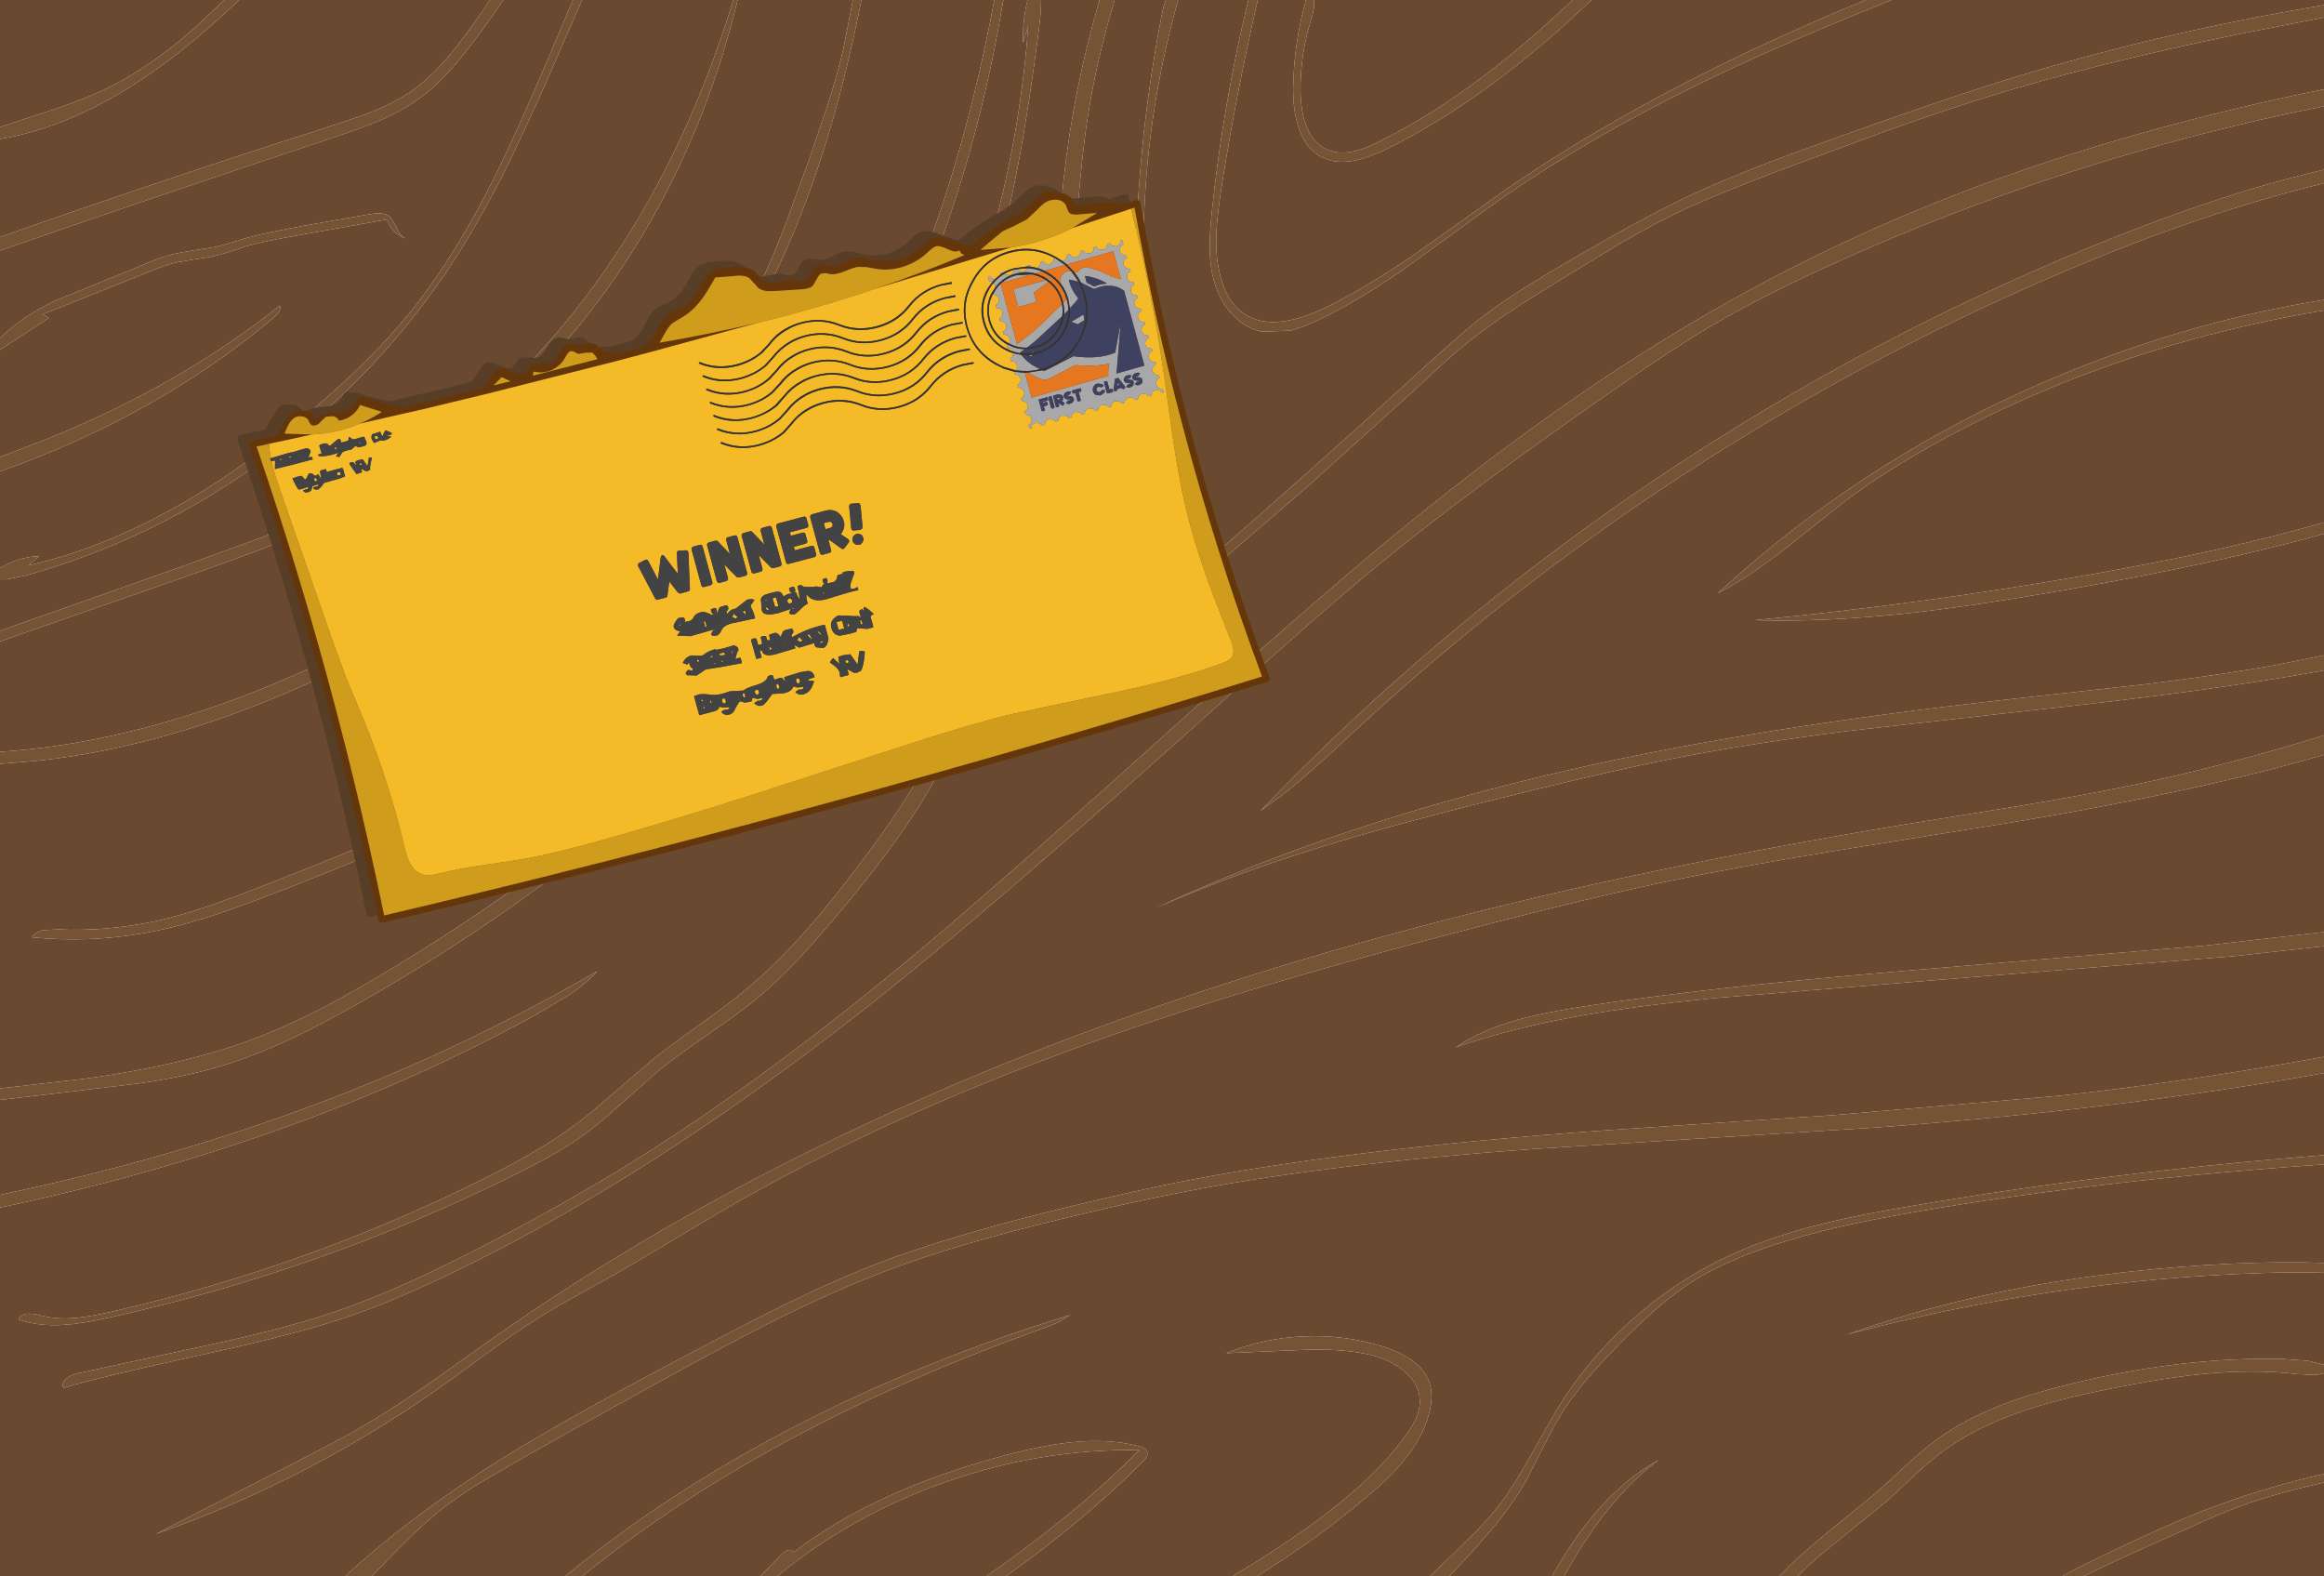 <?xml version="1.0" encoding="UTF-8" standalone="no"?>
<svg xmlns:ffdec="https://www.free-decompiler.com/flash" xmlns:xlink="http://www.w3.org/1999/xlink" ffdec:objectType="shape" height="478.3px" width="705.4px" xmlns="http://www.w3.org/2000/svg">
  <g transform="matrix(1.0, 0.0, 0.0, 1.0, 17.2, 21.3)">
    <path d="M688.2 -19.75 Q634.75 -10.8 586.1 4.7 571.6 9.3 541.7 19.95 525.9 25.6 518.1 28.6 505.05 33.65 494.95 38.4 482.15 44.45 459.8 57.45 450.3 63.0 445.5 66.05 437.65 71.0 431.8 75.55 427.4 79.05 416.55 88.8 380.85 121.45 345.5 152.15 342.9 154.45 341.1 155.4 338.45 156.9 336.05 156.7 333.55 156.5 331.5 154.55 329.55 152.7 328.7 150.1 327.5 146.55 328.0 139.7 L329.9 113.15 Q330.85 97.95 330.7 86.55 L330.3 73.1 329.9 59.6 Q329.2 18.3 340.4 -21.3 L361.7 -21.3 Q354.0 10.6 350.65 42.75 349.95 49.55 350.0 53.65 350.0 59.7 351.4 64.4 353.0 69.9 356.65 73.9 360.6 78.25 365.7 79.35 L374.35 79.05 Q377.8 78.2 382.7 75.95 394.95 70.2 410.45 59.3 L436.75 40.2 Q467.2 18.75 508.25 -0.45 528.25 -9.8 556.9 -21.3 L688.2 -21.3 688.2 -19.75 M336.65 -21.3 Q335.9 -19.3 335.4 -16.6 326.35 29.95 327.55 77.5 L327.95 91.55 Q328.15 99.8 327.9 105.65 327.7 111.9 326.75 121.1 L325.15 136.55 Q324.75 141.1 324.8 143.65 324.9 147.55 325.9 150.55 327.15 154.05 329.75 156.5 332.55 159.1 335.95 159.35 339.1 159.5 342.55 157.6 344.9 156.3 348.3 153.35 L380.05 126.05 411.1 98.0 Q421.55 88.25 425.5 84.9 432.55 79.0 442.05 72.7 447.75 68.9 459.45 61.75 L475.4 52.1 Q484.35 46.9 491.8 43.3 502.25 38.25 524.45 29.85 L555.6 18.35 Q573.05 12.1 587.05 7.8 617.55 -1.65 661.35 -10.75 L688.2 -16.0 688.2 5.8 Q662.55 10.95 636.45 18.1 611.35 25.05 589.55 32.9 537.45 51.55 490.3 80.3 451.7 103.75 408.1 139.35 381.55 161.1 331.45 206.1 280.55 251.9 254.85 273.0 211.25 308.85 172.9 332.45 154.1 344.0 131.95 355.55 104.4 370.0 84.25 376.85 69.2 381.95 45.3 387.05 L5.8 395.6 Q3.95 396.1 2.75 397.25 1.3 398.6 2.1 399.85 14.0 396.35 46.25 389.35 74.25 383.25 90.0 377.75 102.95 373.2 119.7 365.15 178.65 336.85 243.25 286.45 282.05 256.2 355.2 190.3 383.3 164.85 400.6 150.6 415.75 138.15 434.55 124.25 448.75 113.75 469.55 99.15 491.6 83.7 504.35 76.35 517.05 69.0 535.2 60.6 596.15 32.45 661.9 16.7 675.0 13.55 688.2 10.95 L688.2 30.2 Q678.25 32.55 668.4 35.4 649.45 40.95 626.15 50.1 552.6 79.1 486.4 123.4 420.2 167.75 365.4 224.75 371.55 220.5 376.75 216.15 L385.3 208.6 393.7 200.8 Q440.3 157.6 493.75 122.75 547.25 87.85 605.55 62.7 637.5 48.9 665.95 40.35 677.2 36.95 688.2 34.3 L688.2 69.7 Q648.3 76.1 609.9 91.85 550.5 116.15 504.2 158.75 512.95 154.3 524.35 145.45 L543.4 130.35 Q554.6 122.0 569.2 113.85 603.15 94.9 642.05 83.45 664.65 76.8 688.2 72.9 L688.2 137.25 Q658.05 145.9 617.6 153.0 566.55 162.0 515.5 166.9 537.05 167.55 562.9 164.7 581.45 162.65 609.9 157.7 656.6 149.55 688.2 140.7 L688.2 177.55 674.4 180.35 Q656.95 183.55 633.45 186.4 L592.3 190.95 Q516.1 199.4 460.05 212.15 389.5 228.2 333.65 254.25 358.3 243.3 389.8 233.9 411.65 227.35 447.6 218.6 474.3 212.1 489.05 209.2 512.85 204.45 543.65 200.55 L598.7 194.35 Q653.2 188.55 688.2 182.15 L688.2 201.85 Q660.55 210.45 633.5 216.25 618.0 219.55 597.15 223.05 L560.65 228.95 Q500.05 239.0 448.0 251.3 389.3 265.2 337.65 282.9 220.8 322.8 132.6 384.65 L114.75 397.35 Q104.3 404.65 96.5 409.4 90.4 413.1 82.35 417.35 L67.9 424.85 30.15 444.2 Q78.15 427.35 119.8 397.3 L130.85 389.2 Q137.55 384.3 142.0 381.35 147.65 377.6 156.1 372.85 L170.55 364.8 186.35 355.45 202.15 346.05 Q251.65 317.25 315.7 294.45 364.85 276.95 435.85 258.8 466.15 251.0 486.65 246.65 508.5 242.05 539.8 236.9 L593.2 228.3 Q650.25 218.85 688.2 207.75 L688.2 261.55 652.1 265.65 557.7 273.6 Q500.95 278.4 463.6 284.1 450.75 286.1 443.35 288.2 432.35 291.3 424.7 296.5 441.95 290.55 463.4 286.8 479.45 283.95 503.1 281.6 L581.8 275.2 660.5 268.9 688.2 265.85 688.2 299.4 Q648.2 306.8 607.6 311.25 L539.4 317.1 471.1 321.65 Q388.2 327.55 335.6 338.45 319.6 341.85 299.4 346.85 268.9 354.6 250.25 361.7 236.95 366.8 221.1 374.55 211.1 379.45 192.75 389.15 154.25 409.45 135.3 421.25 107.35 438.7 87.65 457.0 L-17.2 457.0 -17.2 345.15 -14.55 344.6 Q75.45 325.2 145.6 286.55 L155.4 280.7 Q160.65 277.2 164.15 273.4 122.7 297.35 78.7 313.8 33.85 330.65 -17.2 341.3 L-17.2 312.5 1.5 310.3 25.25 307.45 Q38.55 305.5 48.6 302.6 59.25 299.5 71.1 293.95 80.3 289.65 92.5 282.7 161.2 243.6 207.35 193.8 232.85 166.45 251.4 135.8 270.9 103.7 281.65 69.75 287.5 51.2 291.8 28.8 295.15 11.2 298.2 -12.9 298.85 -18.05 298.8 -21.05 L298.8 -21.3 316.55 -21.3 Q308.75 5.25 305.7 32.65 304.85 40.5 303.6 58.35 302.4 75.0 301.3 84.05 299.1 102.85 293.9 124.25 289.75 141.5 282.75 163.6 278.25 177.75 274.8 186.85 270.0 199.35 264.75 209.15 257.35 223.05 243.25 241.55 234.3 253.4 227.05 261.55 217.8 271.95 208.65 279.45 204.0 283.35 194.9 289.85 185.2 296.75 181.05 300.1 L169.45 310.05 Q162.25 316.4 157.7 319.8 151.65 324.35 143.8 328.85 137.9 332.3 129.15 336.65 75.8 363.2 17.15 376.65 10.35 378.2 6.25 378.6 0.2 379.2 -4.55 377.95 -10.55 376.3 -11.6 379.1 -5.65 381.25 2.15 380.75 7.45 380.45 16.15 378.5 81.05 364.1 139.95 334.75 152.6 328.45 159.75 323.3 164.45 319.9 171.4 313.6 L182.75 303.55 Q187.5 299.7 197.4 292.85 207.4 285.9 212.0 282.15 218.4 276.9 225.25 269.65 230.4 264.2 237.3 255.95 246.15 245.4 252.2 237.2 259.9 226.8 265.45 217.25 272.65 204.8 278.8 189.45 283.85 176.7 288.9 160.2 302.7 115.55 307.0 77.1 307.8 69.95 309.65 45.35 311.15 25.65 313.05 13.65 315.75 -3.65 321.15 -21.3 L336.65 -21.3 M688.2 304.35 L688.2 329.25 Q622.65 334.45 563.15 344.65 546.55 347.45 535.7 350.15 520.85 353.85 509.25 359.05 492.7 366.45 478.8 378.65 464.95 390.85 455.4 406.35 L447.1 421.0 Q442.1 429.95 438.05 435.15 435.3 438.8 431.3 442.95 L423.95 450.2 417.2 456.65 416.85 457.0 364.4 457.0 Q382.3 445.9 397.15 433.4 404.65 427.15 408.85 422.0 414.55 415.05 416.5 407.95 418.05 402.2 416.6 398.1 414.05 391.0 402.6 387.35 391.0 383.7 378.6 384.25 366.2 384.75 355.0 389.35 L377.1 388.4 Q390.35 387.8 398.9 389.9 404.8 391.35 408.85 394.65 413.6 398.5 413.75 403.6 413.85 406.3 412.5 409.3 411.5 411.55 409.4 414.45 403.8 422.1 395.65 429.5 389.05 435.5 379.6 442.3 368.95 449.9 356.9 457.0 L288.2 457.0 Q312.6 439.55 329.7 422.2 331.35 420.65 331.05 419.4 330.7 418.05 328.45 417.55 319.5 415.25 308.4 416.35 300.1 417.15 288.35 420.2 248.3 430.8 223.6 449.85 223.4 448.85 222.15 449.1 221.05 449.35 220.2 450.2 L213.6 457.0 159.55 457.0 Q215.8 411.55 299.5 381.8 L303.75 380.1 307.65 377.75 Q255.95 393.65 212.65 417.7 180.8 435.35 154.4 457.0 L95.65 457.0 104.4 448.05 Q111.0 441.45 115.9 437.45 121.0 433.35 127.9 429.05 L140.6 421.65 Q161.0 410.1 181.9 398.6 204.25 386.25 217.1 379.8 236.8 369.9 253.55 363.7 273.85 356.1 305.25 348.55 327.5 343.15 344.15 340.0 386.95 331.8 447.9 327.4 L552.45 320.85 Q625.85 315.4 688.2 304.35 M688.2 332.05 L688.2 361.95 Q676.05 361.5 660.85 362.15 595.2 365.2 543.4 383.7 605.8 367.05 670.05 365.0 680.0 364.65 688.2 364.95 L688.2 392.85 683.35 391.65 675.65 391.1 Q645.0 390.4 611.0 398.75 598.5 401.8 589.5 405.4 578.2 409.9 569.95 416.1 566.6 418.6 562.1 422.7 L554.55 429.65 Q550.7 433.1 541.2 440.75 532.55 447.7 528.0 451.95 525.4 454.4 522.95 457.0 L457.6 457.0 Q461.0 450.85 463.8 446.6 474.15 430.75 486.3 421.7 472.05 429.6 460.4 446.5 457.4 450.85 453.9 457.0 L422.75 457.0 428.55 450.8 Q434.2 444.6 437.85 440.05 442.65 433.95 445.85 428.35 L450.85 418.6 Q453.95 412.35 456.0 408.95 459.3 403.4 464.25 397.5 467.95 393.1 473.85 387.05 480.4 380.4 484.9 376.45 491.2 370.9 497.1 367.25 505.45 362.0 518.4 357.45 529.15 353.75 542.25 350.75 552.5 348.45 566.65 346.05 622.2 336.65 688.2 332.05 M688.2 395.45 L688.2 426.0 Q669.5 430.15 650.95 437.4 635.55 443.5 613.45 454.55 L608.7 457.0 528.5 457.0 Q531.95 453.5 535.8 450.2 L545.7 442.2 555.6 434.15 563.35 426.95 Q568.0 422.6 571.35 420.0 581.45 412.25 595.95 407.2 606.65 403.45 623.2 400.15 639.7 396.8 651.6 395.65 667.2 394.15 680.25 395.7 L685.9 395.95 688.2 395.45 M688.2 428.6 L688.2 457.0 615.4 457.0 Q621.9 453.75 631.15 449.55 L647.35 442.3 Q656.6 438.05 662.15 436.0 668.95 433.45 679.55 430.65 L688.2 428.6 M282.25 457.0 L218.7 457.0 Q241.2 438.65 269.1 428.7 298.3 418.3 328.6 418.75 310.1 437.55 282.25 457.0 M-17.2 309.0 L-17.2 210.5 -6.65 209.65 Q52.0 203.55 117.55 164.45 140.6 150.7 158.0 136.7 178.35 120.35 192.8 102.4 212.65 77.55 225.95 43.7 237.1 15.2 244.25 -21.3 L284.6 -21.3 Q274.65 32.3 255.45 75.85 L247.0 94.1 240.4 107.5 Q236.6 114.9 232.9 120.45 L225.15 131.2 Q220.25 137.85 217.7 142.2 L213.1 151.05 208.3 159.75 Q203.85 166.75 194.95 175.2 170.8 198.2 133.6 217.1 110.75 228.7 64.5 246.8 53.0 251.3 47.45 253.2 37.9 256.5 30.05 258.25 15.1 261.4 0.5 260.75 L-3.95 260.95 Q-6.4 261.45 -7.5 263.15 9.8 264.85 26.65 261.85 37.5 259.95 50.65 255.45 58.1 252.95 73.95 246.7 101.8 235.6 115.0 229.75 137.6 219.7 154.45 209.6 173.85 198.0 190.95 183.35 202.35 173.7 207.9 165.9 211.05 161.5 215.4 153.25 220.4 143.9 222.6 140.45 224.85 136.9 229.35 130.95 L236.2 121.55 Q239.6 116.45 243.15 109.6 L249.25 97.05 258.25 77.5 Q276.8 35.2 285.5 -10.9 L287.35 -21.3 294.7 -21.3 Q293.1 -15.05 293.35 -8.35 L294.9 -13.3 Q291.1 37.5 272.0 85.6 252.85 133.7 220.65 173.25 197.6 201.65 166.25 227.4 138.4 250.3 103.3 271.7 91.4 278.9 82.35 283.7 70.85 289.75 60.5 293.7 38.9 301.95 8.15 306.1 L-17.2 309.0 M-17.2 206.85 L-17.2 173.35 35.85 154.85 Q58.95 146.75 69.45 142.5 84.2 136.45 95.2 130.5 118.25 118.0 138.1 99.45 157.45 81.35 172.25 58.9 186.65 37.05 196.4 11.75 202.6 -4.35 206.7 -21.3 L241.65 -21.3 241.45 -20.15 238.8 -6.55 Q237.1 0.8 234.2 9.95 L228.7 26.25 220.8 47.95 Q216.15 59.9 211.45 69.05 196.45 98.1 168.35 123.4 144.75 144.65 110.95 164.0 42.65 202.95 -17.2 206.85 M-17.2 170.15 L-17.2 154.5 -15.1 154.5 -9.4 153.35 Q30.2 142.3 64.1 117.4 98.0 92.5 120.45 57.95 128.25 45.95 135.95 30.7 141.65 19.3 149.2 2.25 L159.45 -21.3 205.4 -21.3 Q191.75 23.2 168.6 57.55 153.4 80.15 134.3 98.0 114.25 116.7 91.3 128.85 79.35 135.2 61.95 141.9 L36.1 151.3 -14.85 169.3 -17.2 170.15 M-17.2 151.1 L-17.2 121.75 Q2.6 114.75 20.4 105.45 45.6 92.25 65.95 75.0 68.35 73.05 67.75 71.4 38.35 94.95 -1.35 111.3 L-17.2 117.4 -17.2 84.85 -2.4 75.2 Q-3.35 74.35 -4.6 74.25 L27.1 61.55 Q33.0 59.05 36.65 58.3 L41.55 57.45 46.5 56.7 Q50.3 55.95 57.65 53.4 62.45 52.0 72.25 50.3 L100.3 45.3 Q100.9 47.35 102.5 48.95 104.05 50.5 106.05 51.1 104.5 50.6 103.25 48.0 101.7 44.85 100.65 44.1 98.95 43.0 95.1 43.7 L75.35 47.15 Q63.6 49.3 58.0 50.8 51.25 52.95 47.75 53.7 L41.5 54.7 Q37.5 55.3 35.25 55.85 32.3 56.6 28.6 58.05 L22.05 60.8 0.0 69.75 Q-10.75 74.85 -17.2 81.3 L-17.2 54.75 -11.0 52.6 Q32.0 37.7 82.6 20.9 92.75 17.55 97.55 15.5 105.7 12.05 111.25 7.7 117.7 2.8 124.5 -6.05 130.35 -13.5 135.55 -21.3 L156.7 -21.3 149.55 -4.4 Q137.8 23.2 130.3 37.55 118.5 60.25 105.2 76.0 96.1 86.75 83.55 97.9 36.8 139.9 -8.55 150.3 L-5.3 147.5 Q-9.45 147.6 -13.45 149.2 -15.4 150.0 -17.2 151.1 M-17.2 50.65 L-17.2 20.9 Q10.2 16.35 39.3 -7.1 46.3 -12.75 55.4 -21.3 L131.5 -21.3 Q127.85 -15.75 123.8 -10.35 119.85 -5.05 116.6 -1.55 112.45 2.95 108.2 6.0 103.15 9.6 95.9 12.55 91.75 14.2 82.6 17.15 33.05 32.95 -17.2 50.65 M-17.2 17.25 L-17.2 -21.3 50.9 -21.3 41.75 -12.7 Q28.4 -1.0 16.2 5.05 9.5 8.4 -0.4 11.75 L-17.2 17.25 M364.55 -21.3 L379.2 -21.3 Q375.55 -8.4 375.3 5.35 375.25 12.5 377.0 17.55 379.15 23.95 384.05 26.4 388.3 28.55 394.1 27.4 398.3 26.55 404.15 23.7 433.35 9.15 463.1 -18.7 L465.85 -21.3 549.05 -21.3 Q535.8 -15.85 524.25 -10.6 476.4 11.05 440.05 36.1 L413.15 55.2 Q397.3 66.15 385.0 72.1 368.85 79.8 360.25 73.8 355.2 70.35 353.25 62.55 351.7 56.85 352.0 49.5 352.2 44.75 353.45 36.25 357.85 7.9 364.55 -21.3 M381.55 -21.3 L460.15 -21.3 Q450.6 -12.3 442.0 -5.2 421.65 11.55 401.55 21.6 397.0 23.9 393.75 24.6 389.25 25.6 385.8 24.15 381.5 22.35 379.35 17.0 377.65 12.65 377.55 6.65 377.4 -4.75 380.9 -15.85 382.0 -19.3 381.55 -21.3" fill="#694930" fill-rule="evenodd" stroke="none"/>
    <path d="M688.2 -19.75 L688.2 -16.0 661.35 -10.75 Q617.55 -1.65 587.05 7.8 573.05 12.1 555.6 18.35 L524.45 29.85 Q502.25 38.25 491.8 43.3 484.35 46.9 475.4 52.1 L459.45 61.75 Q447.75 68.9 442.05 72.7 432.55 79.0 425.5 84.9 421.55 88.25 411.1 98.0 L380.05 126.05 348.3 153.35 Q344.9 156.3 342.55 157.6 339.1 159.5 335.95 159.35 332.55 159.1 329.75 156.5 327.15 154.05 325.9 150.55 324.9 147.55 324.8 143.65 324.75 141.1 325.15 136.55 L326.75 121.1 Q327.7 111.9 327.9 105.65 328.15 99.8 327.95 91.55 L327.55 77.5 Q326.35 29.95 335.4 -16.6 335.9 -19.3 336.65 -21.3 L340.4 -21.3 Q329.2 18.3 329.9 59.6 L330.3 73.1 330.7 86.55 Q330.85 97.95 329.9 113.15 L328.0 139.7 Q327.5 146.55 328.7 150.1 329.55 152.7 331.5 154.55 333.55 156.5 336.05 156.7 338.45 156.9 341.1 155.4 342.9 154.45 345.5 152.15 380.85 121.45 416.55 88.8 427.4 79.05 431.8 75.55 437.65 71.0 445.5 66.05 450.3 63.0 459.8 57.45 482.15 44.45 494.95 38.4 505.05 33.65 518.1 28.6 525.9 25.6 541.7 19.95 571.6 9.3 586.1 4.7 634.75 -10.8 688.2 -19.75 M688.2 5.8 L688.2 10.95 Q675.0 13.55 661.9 16.7 596.15 32.45 535.2 60.6 517.05 69.0 504.35 76.35 491.6 83.7 469.55 99.15 448.75 113.75 434.55 124.25 415.75 138.15 400.6 150.6 383.3 164.85 355.2 190.3 282.05 256.2 243.25 286.45 178.65 336.85 119.7 365.15 102.95 373.2 90.0 377.75 74.25 383.25 46.25 389.35 14.0 396.35 2.1 399.85 1.3 398.6 2.75 397.25 3.95 396.1 5.8 395.6 L45.3 387.05 Q69.2 381.95 84.25 376.85 104.4 370.0 131.95 355.55 154.1 344.0 172.9 332.45 211.25 308.85 254.85 273.0 280.55 251.9 331.45 206.1 381.55 161.1 408.1 139.35 451.7 103.75 490.3 80.3 537.45 51.55 589.55 32.9 611.35 25.05 636.45 18.1 662.55 10.95 688.2 5.8 M688.2 30.2 L688.2 34.3 Q677.2 36.95 665.95 40.35 637.5 48.9 605.55 62.7 547.25 87.85 493.75 122.75 440.3 157.6 393.7 200.8 L385.3 208.6 376.75 216.15 Q371.55 220.5 365.4 224.75 420.2 167.75 486.4 123.4 552.6 79.1 626.15 50.1 649.45 40.95 668.4 35.4 678.25 32.55 688.2 30.2 M688.2 69.7 L688.2 72.9 Q664.65 76.8 642.05 83.45 603.15 94.9 569.2 113.85 554.6 122.0 543.4 130.35 L524.35 145.45 Q512.95 154.3 504.2 158.75 550.5 116.15 609.9 91.85 648.3 76.1 688.2 69.7 M688.2 137.25 L688.2 140.7 Q656.6 149.55 609.9 157.7 581.45 162.65 562.9 164.7 537.05 167.55 515.5 166.9 566.55 162.0 617.6 153.0 658.05 145.9 688.2 137.25 M688.2 177.55 L688.2 182.15 Q653.2 188.55 598.7 194.35 L543.65 200.55 Q512.85 204.45 489.05 209.2 474.3 212.1 447.6 218.6 411.65 227.35 389.8 233.9 358.3 243.3 333.65 254.25 389.5 228.2 460.05 212.15 516.1 199.4 592.3 190.95 L633.45 186.4 Q656.95 183.55 674.4 180.35 L688.2 177.55 M688.2 201.85 L688.2 207.75 Q650.25 218.85 593.2 228.3 L539.8 236.9 Q508.5 242.05 486.65 246.65 466.15 251.0 435.85 258.8 364.85 276.95 315.7 294.45 251.65 317.25 202.15 346.05 L186.35 355.45 170.55 364.8 156.1 372.85 Q147.65 377.6 142.0 381.35 137.55 384.3 130.85 389.2 L119.8 397.3 Q78.15 427.35 30.15 444.2 L67.9 424.85 82.35 417.35 Q90.4 413.1 96.5 409.4 104.3 404.65 114.75 397.35 L132.6 384.65 Q220.8 322.8 337.65 282.9 389.3 265.2 448.0 251.3 500.05 239.0 560.65 228.95 L597.15 223.05 Q618.0 219.55 633.5 216.25 660.55 210.45 688.2 201.85 M688.2 261.55 L688.2 265.85 660.5 268.9 581.8 275.2 503.1 281.6 Q479.45 283.95 463.4 286.8 441.95 290.55 424.7 296.5 432.35 291.3 443.35 288.2 450.75 286.1 463.6 284.1 500.95 278.4 557.7 273.6 L652.1 265.65 688.2 261.55 M688.2 299.4 L688.2 304.35 Q625.85 315.4 552.45 320.85 L447.9 327.4 Q386.95 331.8 344.15 340.0 327.5 343.15 305.25 348.55 273.85 356.1 253.55 363.7 236.8 369.9 217.1 379.8 204.25 386.25 181.9 398.6 161.0 410.1 140.6 421.65 L127.9 429.05 Q121.0 433.35 115.9 437.45 111.0 441.45 104.4 448.05 L95.65 457.0 87.65 457.0 Q107.35 438.7 135.3 421.25 154.25 409.45 192.75 389.15 211.1 379.45 221.1 374.55 236.95 366.8 250.25 361.7 268.9 354.6 299.4 346.85 319.6 341.85 335.6 338.45 388.2 327.55 471.1 321.65 L539.4 317.1 607.6 311.25 Q648.2 306.8 688.2 299.4 M688.2 329.25 L688.2 332.05 Q622.2 336.65 566.65 346.05 552.5 348.45 542.25 350.75 529.15 353.75 518.4 357.45 505.45 362.0 497.1 367.25 491.2 370.9 484.9 376.45 480.4 380.4 473.85 387.05 467.95 393.1 464.25 397.5 459.3 403.4 456.0 408.95 453.95 412.35 450.85 418.6 L445.85 428.35 Q442.65 433.95 437.85 440.05 434.2 444.6 428.55 450.8 L422.75 457.0 416.85 457.0 417.2 456.65 423.95 450.2 431.3 442.95 Q435.3 438.8 438.05 435.15 442.1 429.95 447.1 421.0 L455.4 406.35 Q464.95 390.85 478.8 378.65 492.7 366.45 509.25 359.05 520.85 353.85 535.7 350.15 546.55 347.45 563.15 344.65 622.65 334.45 688.2 329.25 M688.2 361.95 L688.2 364.95 Q680.0 364.65 670.05 365.0 605.8 367.05 543.4 383.7 595.2 365.2 660.85 362.15 676.05 361.5 688.2 361.95 M688.2 392.85 L688.2 395.45 685.9 395.95 680.25 395.7 Q667.2 394.15 651.6 395.65 639.7 396.8 623.2 400.15 606.65 403.45 595.95 407.2 581.45 412.25 571.35 420.0 568.0 422.6 563.35 426.95 L555.6 434.15 545.7 442.2 535.8 450.2 Q531.95 453.5 528.5 457.0 L522.95 457.0 Q525.4 454.4 528.0 451.95 532.55 447.7 541.2 440.75 550.7 433.1 554.55 429.65 L562.1 422.7 Q566.6 418.6 569.95 416.1 578.2 409.9 589.5 405.4 598.5 401.8 611.0 398.75 645.0 390.4 675.65 391.1 L683.35 391.65 688.2 392.85 M688.2 426.0 L688.2 428.6 679.55 430.65 Q668.95 433.45 662.15 436.0 656.6 438.05 647.35 442.3 L631.15 449.55 Q621.9 453.75 615.4 457.0 L608.7 457.0 613.45 454.55 Q635.55 443.5 650.95 437.4 669.5 430.15 688.2 426.0 M457.6 457.0 L453.9 457.0 Q457.4 450.85 460.4 446.5 472.05 429.6 486.3 421.7 474.15 430.75 463.8 446.6 461.0 450.85 457.6 457.0 M364.4 457.0 L356.9 457.0 Q368.95 449.9 379.6 442.3 389.05 435.5 395.65 429.5 403.8 422.1 409.4 414.45 411.5 411.55 412.5 409.3 413.85 406.3 413.75 403.6 413.6 398.5 408.85 394.65 404.8 391.35 398.9 389.9 390.35 387.8 377.1 388.4 L355.0 389.35 Q366.2 384.75 378.6 384.25 391.0 383.7 402.6 387.35 414.05 391.0 416.6 398.1 418.05 402.2 416.5 407.95 414.55 415.05 408.85 422.0 404.65 427.15 397.15 433.4 382.3 445.9 364.4 457.0 M288.2 457.0 L282.25 457.0 Q310.1 437.55 328.6 418.75 298.3 418.3 269.1 428.7 241.2 438.65 218.7 457.0 L213.6 457.0 220.2 450.2 Q221.05 449.35 222.15 449.1 223.4 448.85 223.6 449.85 248.3 430.8 288.35 420.2 300.1 417.15 308.4 416.35 319.5 415.25 328.45 417.55 330.7 418.05 331.05 419.4 331.35 420.65 329.7 422.2 312.6 439.55 288.2 457.0 M159.55 457.0 L154.4 457.0 Q180.8 435.35 212.65 417.7 255.95 393.65 307.65 377.75 L303.75 380.1 299.5 381.8 Q215.8 411.55 159.55 457.0 M-17.2 345.15 L-17.2 341.3 Q33.85 330.65 78.7 313.8 122.7 297.35 164.15 273.4 160.65 277.2 155.4 280.7 L145.6 286.55 Q75.45 325.2 -14.55 344.6 L-17.2 345.15 M-17.2 312.5 L-17.2 309.0 8.15 306.1 Q38.9 301.95 60.5 293.7 70.85 289.75 82.35 283.7 91.4 278.9 103.3 271.7 138.4 250.3 166.25 227.4 197.6 201.65 220.65 173.25 252.85 133.7 272.0 85.6 291.1 37.5 294.9 -13.3 L293.35 -8.35 Q293.1 -15.05 294.7 -21.3 L298.8 -21.3 298.8 -21.05 Q298.85 -18.05 298.2 -12.9 295.15 11.2 291.8 28.8 287.5 51.2 281.65 69.75 270.9 103.7 251.4 135.8 232.85 166.45 207.35 193.8 161.2 243.6 92.5 282.7 80.3 289.65 71.1 293.95 59.25 299.5 48.6 302.6 38.55 305.5 25.25 307.45 L1.5 310.3 -17.2 312.5 M-17.2 210.5 L-17.2 206.85 Q42.65 202.95 110.95 164.0 144.75 144.65 168.35 123.4 196.45 98.1 211.45 69.05 216.15 59.9 220.8 47.95 L228.7 26.25 234.2 9.95 Q237.1 0.8 238.8 -6.55 L241.45 -20.15 241.65 -21.3 244.25 -21.3 Q237.1 15.2 225.95 43.7 212.65 77.55 192.8 102.4 178.35 120.35 158.0 136.7 140.6 150.7 117.55 164.45 52.0 203.55 -6.65 209.65 L-17.2 210.5 M-17.2 173.35 L-17.2 170.15 -14.85 169.3 36.1 151.3 61.95 141.9 Q79.35 135.2 91.3 128.85 114.25 116.7 134.3 98.0 153.4 80.15 168.6 57.55 191.75 23.2 205.4 -21.3 L206.7 -21.3 Q202.6 -4.35 196.4 11.75 186.65 37.05 172.25 58.9 157.45 81.35 138.1 99.45 118.25 118.0 95.2 130.5 84.2 136.45 69.45 142.5 58.95 146.75 35.85 154.85 L-17.2 173.35 M-17.2 154.5 L-17.2 151.1 Q-15.4 150.0 -13.45 149.2 -9.45 147.6 -5.3 147.5 L-8.55 150.3 Q36.8 139.9 83.55 97.9 96.1 86.75 105.2 76.0 118.5 60.25 130.3 37.55 137.8 23.2 149.55 -4.4 L156.7 -21.3 159.45 -21.3 149.2 2.25 Q141.65 19.3 135.95 30.7 128.25 45.95 120.45 57.95 98.0 92.5 64.1 117.4 30.2 142.3 -9.4 153.35 L-15.1 154.5 -17.2 154.5 M-17.2 121.75 L-17.2 117.4 -1.35 111.3 Q38.35 94.95 67.75 71.4 68.35 73.05 65.95 75.0 45.6 92.25 20.4 105.45 2.6 114.75 -17.2 121.75 M-17.2 84.85 L-17.2 81.3 Q-10.75 74.85 0.0 69.75 L22.05 60.8 28.6 58.05 Q32.3 56.6 35.25 55.85 37.5 55.3 41.5 54.7 L47.75 53.7 Q51.25 52.95 58.0 50.8 63.6 49.3 75.35 47.15 L95.1 43.7 Q98.95 43.0 100.65 44.1 101.7 44.85 103.25 48.0 104.5 50.6 106.05 51.1 104.05 50.5 102.5 48.95 100.9 47.35 100.3 45.3 L72.25 50.3 Q62.45 52.0 57.65 53.4 50.3 55.95 46.5 56.7 L41.55 57.45 36.65 58.3 Q33.0 59.05 27.1 61.55 L-4.6 74.25 Q-3.35 74.35 -2.4 75.2 L-17.2 84.85 M-17.2 54.75 L-17.2 50.65 Q33.05 32.95 82.6 17.15 91.75 14.2 95.9 12.55 103.15 9.6 108.2 6.0 112.45 2.95 116.6 -1.55 119.85 -5.05 123.8 -10.35 127.85 -15.75 131.5 -21.3 L135.55 -21.3 Q130.35 -13.5 124.5 -6.05 117.7 2.8 111.25 7.7 105.7 12.05 97.55 15.5 92.75 17.55 82.6 20.9 32.0 37.7 -11.0 52.6 L-17.2 54.75 M-17.2 20.9 L-17.2 17.25 -0.4 11.75 Q9.5 8.4 16.2 5.05 28.4 -1.0 41.75 -12.7 L50.9 -21.3 55.4 -21.3 Q46.3 -12.75 39.3 -7.1 10.2 16.35 -17.2 20.9 M284.6 -21.3 L287.35 -21.3 285.5 -10.9 Q276.8 35.2 258.25 77.5 L249.25 97.05 243.15 109.6 Q239.6 116.45 236.2 121.55 L229.35 130.95 Q224.85 136.9 222.6 140.45 220.4 143.9 215.4 153.25 211.05 161.5 207.9 165.9 202.35 173.7 190.95 183.35 173.85 198.0 154.45 209.6 137.6 219.7 115.0 229.75 101.8 235.6 73.95 246.7 58.1 252.95 50.65 255.45 37.5 259.95 26.65 261.85 9.8 264.85 -7.5 263.15 -6.4 261.45 -3.95 260.95 L0.5 260.75 Q15.1 261.4 30.05 258.25 37.9 256.5 47.45 253.2 53.0 251.3 64.5 246.8 110.75 228.7 133.6 217.1 170.8 198.2 194.95 175.2 203.85 166.75 208.3 159.75 L213.1 151.05 217.7 142.2 Q220.25 137.85 225.15 131.2 L232.9 120.45 Q236.6 114.9 240.4 107.5 L247.0 94.1 255.45 75.85 Q274.65 32.3 284.6 -21.3 M316.55 -21.3 L321.15 -21.3 Q315.75 -3.65 313.05 13.65 311.15 25.65 309.65 45.35 307.8 69.95 307.0 77.1 302.7 115.55 288.9 160.2 283.85 176.7 278.8 189.45 272.65 204.8 265.45 217.25 259.9 226.8 252.2 237.2 246.15 245.4 237.3 255.95 230.4 264.2 225.25 269.65 218.4 276.9 212.0 282.15 207.4 285.9 197.4 292.85 187.5 299.7 182.75 303.55 L171.4 313.6 Q164.45 319.9 159.75 323.3 152.6 328.45 139.95 334.75 81.05 364.1 16.15 378.5 7.45 380.45 2.15 380.75 -5.65 381.25 -11.6 379.1 -10.55 376.3 -4.55 377.95 0.2 379.2 6.25 378.6 10.35 378.2 17.15 376.65 75.8 363.2 129.15 336.65 137.9 332.3 143.8 328.85 151.65 324.35 157.7 319.8 162.25 316.4 169.45 310.05 L181.05 300.1 Q185.2 296.75 194.9 289.85 204.0 283.35 208.65 279.45 217.8 271.95 227.05 261.55 234.3 253.4 243.25 241.55 257.35 223.05 264.75 209.15 270.0 199.35 274.8 186.85 278.25 177.75 282.75 163.6 289.75 141.5 293.9 124.25 299.1 102.85 301.3 84.05 302.4 75.0 303.6 58.35 304.85 40.5 305.7 32.65 308.75 5.25 316.55 -21.3 M361.7 -21.3 L364.55 -21.3 Q357.85 7.9 353.45 36.25 352.2 44.75 352.0 49.5 351.7 56.85 353.25 62.55 355.2 70.35 360.25 73.8 368.85 79.8 385.0 72.1 397.3 66.15 413.15 55.2 L440.05 36.1 Q476.4 11.05 524.25 -10.6 535.8 -15.85 549.05 -21.3 L556.9 -21.3 Q528.25 -9.8 508.25 -0.45 467.2 18.75 436.75 40.2 L410.45 59.3 Q394.95 70.2 382.7 75.95 377.8 78.2 374.35 79.05 L365.7 79.35 Q360.6 78.25 356.65 73.9 353.0 69.9 351.4 64.4 350.0 59.7 350.0 53.65 349.95 49.55 350.65 42.75 354.0 10.6 361.7 -21.3 M379.2 -21.3 L381.55 -21.3 Q382.0 -19.3 380.9 -15.85 377.4 -4.75 377.55 6.65 377.65 12.65 379.35 17.0 381.5 22.35 385.8 24.15 389.25 25.6 393.75 24.6 397.0 23.9 401.55 21.6 421.65 11.55 442.0 -5.2 450.6 -12.3 460.15 -21.3 L465.85 -21.3 463.1 -18.7 Q433.35 9.15 404.15 23.7 398.3 26.55 394.1 27.4 388.3 28.55 384.05 26.4 379.15 23.95 377.0 17.55 375.25 12.5 375.3 5.35 375.55 -8.4 379.2 -21.3" fill="#775336" fill-rule="evenodd" stroke="none"/>
    <path d="M165.8 83.95 L168.65 83.75 174.25 82.25 Q175.2 81.75 175.95 81.05 177.15 79.9 178.95 76.35 180.55 73.2 182.25 72.15 183.35 71.35 185.85 70.4 189.0 68.8 191.1 64.95 L192.65 62.1 Q193.55 60.45 194.6 59.7 195.8 58.75 197.6 58.35 L200.95 57.95 Q203.5 57.75 204.95 57.95 207.2 58.25 208.45 59.4 L209.85 61.05 Q210.75 62.15 211.55 62.5 212.85 63.1 215.2 62.45 L219.05 61.7 221.6 62.15 Q223.05 62.4 223.9 61.85 224.55 61.35 225.3 59.9 226.0 58.3 226.6 57.8 227.55 57.1 229.25 57.25 L232.15 57.55 Q233.5 57.5 235.75 56.35 238.05 55.15 239.25 55.0 L242.05 55.2 244.8 55.85 Q248.35 56.6 251.95 55.7 255.55 54.7 258.25 52.25 L260.4 50.25 Q261.75 49.15 262.95 48.9 264.4 48.55 267.1 49.5 L273.7 51.65 Q279.75 46.7 283.35 44.7 284.6 43.95 287.15 42.55 L290.7 40.1 292.75 38.0 Q294.0 36.7 294.95 36.05 297.7 34.3 301.1 35.3 304.6 36.25 305.9 39.25 L315.2 38.3 317.9 38.45 Q318.75 38.65 319.4 39.15 L324.05 37.65 324.6 37.65 Q324.9 37.7 325.1 37.9 L325.35 38.4 Q338.25 112.3 364.55 182.45 L364.6 183.05 364.35 183.5 363.95 183.8 Q230.85 225.0 95.3 256.9 L94.7 256.9 94.3 256.6 94.05 256.1 Q79.05 182.8 54.85 112.0 L54.85 111.45 Q54.85 111.15 55.1 111.0 55.25 110.75 55.55 110.7 L63.1 109.1 65.4 105.4 Q67.0 102.25 68.7 101.4 L72.45 101.6 Q74.35 102.45 75.0 104.35 75.95 102.5 80.15 102.25 84.65 102.0 85.85 100.45 L86.8 98.95 Q87.25 98.0 87.85 97.6 L91.3 97.9 Q94.45 99.15 98.65 99.95 L101.5 100.45 125.8 94.65 128.7 90.6 Q129.6 89.15 130.55 88.75 131.8 88.35 134.75 89.7 137.35 91.0 138.5 90.05 L139.4 88.8 140.25 87.6 Q141.1 86.95 142.75 87.2 L145.55 87.3 Q147.05 86.95 149.0 83.9 150.8 81.0 152.5 81.05 L153.85 81.35 155.15 81.65 157.6 81.25 Q159.0 80.95 159.85 81.25 L161.1 82.25 162.35 83.35 Q163.45 84.05 165.8 83.95" fill="#583d27" fill-rule="evenodd" stroke="none"/>
    <path d="M169.4 85.75 L172.25 85.55 177.85 84.05 Q178.8 83.55 179.55 82.85 180.75 81.7 182.55 78.15 184.15 75.0 185.85 73.95 186.95 73.15 189.45 72.2 192.6 70.6 194.7 66.75 L196.25 63.9 Q197.15 62.25 198.2 61.5 199.4 60.55 201.2 60.15 L204.55 59.75 Q207.1 59.55 208.55 59.75 210.8 60.05 212.05 61.2 L213.45 62.85 Q214.35 63.95 215.15 64.3 216.45 64.9 218.8 64.25 L222.65 63.5 225.2 63.95 Q226.65 64.2 227.5 63.65 228.15 63.15 228.9 61.7 229.6 60.1 230.2 59.6 231.15 58.9 232.85 59.05 L235.75 59.35 Q237.1 59.3 239.35 58.15 241.65 56.95 242.85 56.8 L245.65 57.0 248.4 57.65 Q251.95 58.4 255.55 57.5 259.15 56.5 261.85 54.05 L264.0 52.05 Q265.35 50.95 266.55 50.7 268.0 50.35 270.7 51.3 L277.3 53.45 Q283.35 48.5 286.95 46.5 288.2 45.75 290.75 44.35 L294.3 41.9 296.35 39.8 Q297.6 38.5 298.55 37.85 301.3 36.1 304.7 37.1 308.2 38.05 309.5 41.05 L318.8 40.1 321.5 40.25 Q322.35 40.45 323.0 40.95 L327.65 39.45 328.2 39.45 Q328.5 39.5 328.7 39.7 L328.95 40.2 Q341.85 114.1 368.15 184.25 L368.2 184.85 367.95 185.3 367.55 185.6 Q234.45 226.8 98.9 258.7 L98.3 258.7 97.9 258.4 97.65 257.9 Q82.65 184.6 58.45 113.8 L58.45 113.25 Q58.45 112.95 58.7 112.8 58.85 112.55 59.15 112.5 L66.7 110.9 69.0 107.2 Q70.6 104.05 72.3 103.2 L76.05 103.4 Q77.95 104.25 78.6 106.15 79.55 104.3 83.75 104.05 88.25 103.8 89.45 102.25 L90.4 100.75 Q90.85 99.8 91.45 99.4 92.55 98.85 94.9 99.7 98.05 100.95 102.25 101.75 L105.1 102.25 129.4 96.45 132.3 92.4 Q133.2 90.95 134.15 90.55 135.4 90.15 138.35 91.5 140.95 92.8 142.1 91.85 L143.0 90.6 143.85 89.4 Q144.7 88.75 146.35 89.0 L149.15 89.1 Q150.65 88.75 152.6 85.7 154.4 82.8 156.1 82.85 L157.45 83.15 158.75 83.45 161.2 83.05 Q162.6 82.75 163.45 83.05 L164.7 84.05 165.95 85.15 Q167.05 85.85 169.4 85.75 M61.1 115.45 Q70.95 144.35 79.25 173.75 90.8 214.7 99.4 256.5 233.9 224.85 365.85 184.0 351.85 146.35 341.7 107.75 333.05 75.05 327.15 41.7 L326.1 42.05 Q325.3 42.25 324.5 42.6 L321.35 43.6 308.25 47.9 315.8 43.3 309.85 43.8 Q308.25 43.9 307.6 43.45 307.1 43.1 306.85 42.35 L306.35 41.05 Q305.55 39.5 303.45 39.3 301.45 39.2 299.85 40.3 298.85 41.0 297.15 42.8 L294.45 45.3 290.7 47.25 Q287.95 48.4 286.9 49.05 L282.8 52.45 280.4 54.55 289.7 53.8 248.55 66.3 Q262.4 61.65 275.55 56.1 274.3 55.75 274.05 54.65 273.0 55.5 270.75 54.45 268.15 53.2 267.0 53.4 266.2 53.55 264.45 55.2 261.35 58.2 257.05 59.6 252.75 61.0 248.5 60.25 L245.8 59.75 243.15 59.7 Q242.0 59.85 239.0 61.1 236.45 62.1 234.85 61.9 L233.5 61.6 232.15 61.7 Q231.35 62.05 230.75 63.3 L229.6 65.3 Q228.7 66.35 226.0 66.5 L218.4 67.0 215.65 67.05 Q214.05 66.85 213.05 66.15 L211.7 64.65 210.25 63.1 Q208.65 62.0 205.3 62.5 L199.9 62.9 Q197.45 67.3 195.7 69.65 193.05 73.1 190.0 74.9 187.3 76.45 186.7 76.95 185.65 77.9 184.55 79.95 L183.0 82.7 Q198.55 80.05 213.4 76.5 L180.2 85.55 168.85 88.55 130.45 98.25 127.35 99.0 110.55 103.05 102.75 104.8 91.9 107.3 Q95.4 105.85 98.7 103.7 L92.1 101.6 Q91.25 103.5 89.5 104.8 87.75 106.05 85.7 106.35 85.2 105.35 84.0 105.0 L81.8 105.15 80.7 106.1 79.7 107.15 Q79.15 107.65 78.4 107.8 77.65 108.0 77.15 107.55 L76.7 106.85 76.35 106.15 Q75.75 105.2 74.3 105.05 73.0 104.85 72.0 105.6 70.5 106.7 69.4 109.7 L69.15 110.3 77.55 110.55 68.15 112.6 64.35 113.4 64.15 113.45 61.75 114.0 61.1 114.1 60.7 114.15 61.1 115.45 M162.6 85.7 L160.55 85.75 158.4 86.1 Q158.05 86.05 157.35 85.6 156.7 85.25 156.25 85.25 155.65 85.25 155.1 85.95 L154.35 87.2 Q153.0 89.7 150.25 91.0 147.45 92.15 144.75 91.45 L144.55 92.7 164.15 87.7 163.55 86.7 162.6 85.7 M135.05 93.15 L132.6 95.65 137.75 94.4 135.05 93.15" fill="#64360a" fill-rule="evenodd" stroke="none"/>
    <path d="M326.1 42.05 L327.15 41.7 Q333.05 75.05 341.7 107.75 351.85 146.35 365.85 184.0 233.9 224.85 99.4 256.5 90.8 214.7 79.25 173.75 70.95 144.35 61.1 115.45 L60.9 114.15 61.1 114.1 61.75 114.0 64.15 113.45 64.35 113.4 64.45 113.4 64.6 115.2 65.0 117.75 64.8 117.8 Q65.0 118.6 65.15 118.7 L65.2 118.7 65.25 118.9 Q65.95 122.15 68.15 128.3 L83.5 172.45 87.75 184.1 93.25 197.25 Q101.0 216.35 105.6 235.85 106.35 238.95 107.15 240.5 108.4 242.95 110.4 243.8 111.85 244.5 113.8 244.3 L117.35 243.5 Q121.95 242.35 129.1 241.3 L141.0 239.5 Q150.35 237.9 164.5 233.95 184.4 228.4 209.5 220.45 L254.25 205.95 Q276.55 198.7 287.9 195.9 291.55 195.0 321.05 188.85 341.15 184.65 353.7 180.0 356.05 179.15 356.8 178.0 357.75 176.4 356.4 173.1 351.4 160.45 348.75 153.05 344.85 141.9 342.65 132.55 340.7 124.2 338.9 112.3 L336.05 92.05 Q332.35 66.6 326.1 42.05 M77.55 110.55 L69.15 110.3 69.4 109.7 Q70.5 106.7 72.0 105.6 73.0 104.85 74.3 105.05 75.75 105.2 76.35 106.15 L76.7 106.85 77.15 107.55 Q77.65 108.0 78.4 107.8 79.15 107.65 79.7 107.15 L80.7 106.1 81.8 105.15 84.0 105.0 Q85.2 105.35 85.7 106.35 87.75 106.05 89.5 104.8 91.25 103.5 92.1 101.6 L98.7 103.7 Q95.4 105.85 91.9 107.3 85.2 110.15 77.55 110.55 M213.4 76.5 Q198.55 80.05 183.0 82.7 L184.55 79.95 Q185.65 77.9 186.7 76.95 187.3 76.45 190.0 74.9 193.05 73.1 195.7 69.65 197.45 67.3 199.9 62.9 L205.3 62.5 Q208.65 62.0 210.25 63.1 L211.7 64.65 213.05 66.15 Q214.05 66.85 215.65 67.05 L218.4 67.0 226.0 66.5 Q228.7 66.35 229.6 65.3 L230.75 63.3 Q231.35 62.05 232.15 61.7 L233.5 61.6 234.85 61.9 Q236.45 62.1 239.0 61.1 242.0 59.85 243.15 59.7 L245.8 59.75 248.5 60.25 Q252.75 61.0 257.05 59.6 261.35 58.2 264.45 55.2 266.2 53.55 267.0 53.4 268.15 53.2 270.75 54.45 273.0 55.5 274.05 54.65 274.3 55.75 275.55 56.1 262.4 61.65 248.55 66.3 231.5 72.1 213.4 76.5 M289.7 53.8 L280.4 54.55 282.8 52.45 286.9 49.05 Q287.95 48.4 290.7 47.25 L294.45 45.3 297.15 42.8 Q298.85 41.0 299.85 40.3 301.45 39.2 303.45 39.3 305.55 39.5 306.35 41.05 L306.85 42.35 Q307.1 43.1 307.6 43.45 308.25 43.9 309.85 43.8 L315.8 43.3 308.25 47.9 Q299.65 52.25 289.7 53.8 M162.6 85.7 L163.55 86.7 164.15 87.7 144.55 92.7 144.75 91.45 Q147.45 92.15 150.25 91.0 153.0 89.7 154.35 87.2 L155.1 85.95 Q155.65 85.25 156.25 85.25 156.7 85.25 157.35 85.6 158.05 86.05 158.4 86.1 L160.55 85.75 162.6 85.7 M135.05 93.15 L137.75 94.4 132.6 95.65 135.05 93.15" fill="#d09c1c" fill-rule="evenodd" stroke="none"/>
    <path d="M61.1 115.45 L60.7 114.15 61.1 114.1 60.9 114.15 61.1 115.45 M64.35 113.4 L68.15 112.6 77.55 110.55 Q85.2 110.15 91.9 107.3 L102.75 104.8 110.55 103.05 127.35 99.0 130.45 98.25 168.85 88.55 180.2 85.55 213.4 76.5 Q231.5 72.1 248.55 66.3 L289.7 53.8 Q299.65 52.25 308.25 47.9 L321.35 43.6 324.5 42.6 Q325.3 42.25 326.1 42.05 332.35 66.6 336.05 92.05 L338.9 112.3 Q340.7 124.2 342.65 132.55 344.85 141.9 348.75 153.05 351.4 160.45 356.4 173.1 357.75 176.4 356.8 178.0 356.05 179.15 353.7 180.0 341.15 184.65 321.05 188.85 291.55 195.0 287.9 195.9 276.55 198.7 254.25 205.95 L209.5 220.45 Q184.4 228.4 164.5 233.95 150.35 237.9 141.0 239.5 L129.1 241.3 Q121.95 242.35 117.35 243.5 L113.8 244.3 Q111.85 244.5 110.4 243.8 108.4 242.95 107.15 240.5 106.35 238.95 105.6 235.85 101.0 216.35 93.25 197.25 L87.75 184.1 83.5 172.45 68.15 128.3 Q65.95 122.15 65.25 118.9 L65.2 118.7 66.3 118.45 66.25 121.05 71.3 119.8 77.75 118.1 77.5 117.35 76.4 117.5 77.1 115.75 Q76.75 114.4 75.1 114.9 L72.1 115.8 70.25 116.2 65.0 117.75 64.6 115.2 64.45 113.4 64.35 113.4 M290.65 91.5 L290.55 91.5 290.75 92.25 291.7 92.55 Q292.35 92.85 292.55 93.6 292.75 94.25 292.3 94.9 L291.65 95.55 291.85 96.3 292.75 96.55 Q293.45 96.9 293.65 97.6 293.85 98.3 293.45 98.95 L292.75 99.6 292.95 100.35 293.85 100.6 Q294.55 100.9 294.75 101.65 294.95 102.35 294.55 103.0 L293.85 103.6 294.1 104.5 295.0 104.75 Q295.7 105.1 295.9 105.8 296.1 106.5 295.65 107.15 L295.0 107.8 295.25 108.8 295.75 108.7 296.0 107.8 Q296.3 107.25 297.05 107.05 L298.4 107.15 299.05 107.8 299.9 107.55 300.15 106.7 Q300.45 106.1 301.2 105.9 L302.55 106.05 303.2 106.65 303.95 106.45 Q304.0 106.0 304.2 105.6 304.5 105.0 305.25 104.8 L306.6 104.95 307.2 105.55 308.0 105.35 308.2 104.5 Q308.6 103.9 309.3 103.7 L310.6 103.85 311.25 104.45 312.0 104.25 Q312.0 103.85 312.25 103.4 312.65 102.8 313.3 102.6 L314.65 102.75 315.3 103.35 316.05 103.15 316.3 102.3 Q316.65 101.7 317.3 101.5 L318.7 101.65 319.3 102.3 320.1 102.05 320.3 101.2 Q320.65 100.6 321.4 100.4 L322.7 100.55 323.35 101.15 324.1 100.95 Q324.15 100.55 324.35 100.1 L325.4 99.3 326.75 99.45 327.4 100.05 328.2 99.85 Q328.15 99.45 328.4 99.0 328.75 98.4 329.45 98.2 L330.75 98.35 331.45 98.95 332.25 98.75 Q332.25 98.35 332.4 97.9 332.8 97.3 333.45 97.15 L334.9 97.25 335.45 97.9 336.0 97.75 335.75 96.8 334.6 96.55 Q334.0 96.2 333.8 95.5 333.6 94.8 333.95 94.15 334.25 93.6 334.8 93.4 L334.6 92.65 333.5 92.4 Q332.85 92.05 332.65 91.35 332.45 90.6 332.8 90.0 333.1 89.45 333.7 89.25 L333.5 88.6 332.4 88.35 Q331.75 88.0 331.55 87.3 331.35 86.6 331.7 85.95 332.0 85.4 332.6 85.25 L332.4 84.5 331.25 84.3 Q330.65 83.95 330.45 83.3 330.25 82.55 330.65 81.95 330.9 81.35 331.5 81.2 L331.3 80.5 330.2 80.3 Q329.55 79.95 329.35 79.25 329.15 78.5 329.55 77.85 329.8 77.35 330.4 77.15 L330.2 76.5 329.1 76.25 Q328.45 75.9 328.25 75.2 328.05 74.45 328.4 73.8 328.7 73.35 329.3 73.15 L329.1 72.4 328.0 72.2 Q327.35 71.85 327.15 71.1 326.95 70.45 327.35 69.8 327.6 69.25 328.2 69.1 L328.0 68.4 326.9 68.2 Q326.25 67.8 326.05 67.1 325.9 66.45 326.25 65.75 326.5 65.25 327.1 65.05 L326.9 64.35 325.8 64.1 Q325.15 63.8 324.95 63.05 324.75 62.35 325.15 61.7 325.4 61.25 326.0 61.05 L325.85 60.35 324.7 60.1 Q324.05 59.75 323.85 59.0 323.65 58.35 324.05 57.7 324.3 57.15 324.9 56.95 L324.7 56.3 323.6 56.0 Q322.95 55.7 322.75 55.0 322.55 54.3 322.95 53.65 323.2 53.1 323.8 52.9 L323.4 51.5 322.9 51.6 322.75 52.6 Q322.35 53.25 321.6 53.45 L320.25 53.25 319.6 52.5 318.9 52.7 318.6 53.7 Q318.3 54.35 317.6 54.5 L316.25 54.35 Q315.75 54.05 315.6 53.6 L314.8 53.8 314.6 54.8 Q314.3 55.4 313.55 55.6 L312.2 55.45 311.5 54.75 310.8 54.9 310.55 55.9 Q310.25 56.5 309.55 56.7 L308.15 56.55 307.45 55.8 306.75 56.0 306.55 57.0 Q306.25 57.6 305.45 57.8 L305.25 57.9 303.5 56.8 Q296.7 52.85 289.25 54.9 281.75 56.9 277.95 63.75 274.0 70.45 276.05 77.9 278.1 85.4 284.9 89.3 L287.4 90.55 290.65 91.5 M268.45 65.4 L271.55 64.85 271.7 64.75 271.75 64.55 271.65 64.4 271.5 64.3 268.35 64.95 Q262.25 66.65 258.55 71.4 254.9 76.05 249.0 77.65 243.05 79.25 237.65 77.1 232.05 74.85 225.95 76.5 223.35 77.2 221.25 78.45 218.25 80.1 216.15 82.95 L213.75 85.5 Q210.75 88.05 206.6 89.2 200.7 90.8 195.25 88.6 L195.15 88.6 194.95 88.75 194.95 88.95 195.1 89.1 Q200.65 91.35 206.75 89.7 211.0 88.5 214.1 85.85 L214.15 85.85 216.55 83.25 Q218.6 80.55 221.55 78.9 223.55 77.65 226.05 76.95 231.95 75.35 237.45 77.55 243.0 79.8 249.15 78.15 255.25 76.5 258.95 71.7 262.55 67.05 268.45 65.4 M269.55 69.4 L272.6 68.85 272.8 68.75 272.85 68.55 272.75 68.4 272.6 68.3 269.4 68.95 Q263.3 70.65 259.65 75.4 256.0 80.1 250.1 81.7 244.15 83.3 238.75 81.1 233.1 78.85 227.0 80.5 224.4 81.2 222.35 82.45 219.4 84.2 217.25 86.95 L214.9 89.55 Q211.85 92.1 207.7 93.25 201.8 94.85 196.35 92.6 L196.2 92.6 196.05 92.75 196.05 92.95 196.2 93.1 Q201.75 95.35 207.85 93.7 212.1 92.5 215.2 89.9 L215.25 89.9 217.65 87.25 Q219.7 84.6 222.6 82.9 224.65 81.65 227.15 80.95 233.05 79.35 238.55 81.55 244.1 83.8 250.25 82.15 256.35 80.5 260.05 75.7 263.65 71.05 269.55 69.4 M284.75 63.45 L283.85 63.15 283.1 62.45 282.65 62.55 283.05 64.0 284.0 64.25 282.5 66.35 Q279.75 71.2 281.2 76.5 282.65 81.9 287.5 84.65 288.9 85.45 290.4 85.9 L290.15 86.85 289.45 87.45 289.65 88.25 290.6 88.45 Q291.25 88.8 291.45 89.55 291.65 90.25 291.25 90.9 L291.1 91.1 287.55 90.05 Q286.3 89.55 285.15 88.85 278.5 85.1 276.5 77.8 274.5 70.55 278.4 63.95 282.05 57.35 289.35 55.4 296.45 53.45 303.0 57.05 L302.75 57.1 302.5 58.1 301.45 58.9 300.1 58.75 299.4 58.0 298.7 58.2 298.45 59.2 297.55 60.0 295.85 59.65 295.35 59.1 294.65 59.3 294.7 59.55 290.65 60.1 Q288.85 60.55 287.35 61.4 L287.3 61.3 286.45 61.55 286.45 62.0 284.75 63.45 M270.65 73.45 L273.7 72.9 273.9 72.8 273.95 72.6 273.85 72.45 273.7 72.35 270.5 73.0 Q264.4 74.7 260.75 79.45 257.1 84.15 251.2 85.75 245.25 87.35 239.85 85.15 234.2 82.9 228.1 84.55 225.5 85.25 223.45 86.5 220.45 88.2 218.35 91.0 L215.95 93.55 Q212.95 96.15 208.8 97.3 202.9 98.9 197.45 96.65 L197.3 96.65 197.15 96.8 197.15 97.0 197.3 97.15 Q202.85 99.4 208.95 97.75 213.2 96.55 216.3 93.9 L216.35 93.9 218.75 91.3 Q220.8 88.6 223.7 86.95 225.75 85.7 228.25 85.0 234.15 83.4 239.65 85.6 245.2 87.85 251.35 86.2 257.45 84.55 261.15 79.75 264.75 75.1 270.65 73.45 M273.95 85.55 L277.0 84.95 277.2 84.85 277.25 84.65 277.15 84.55 276.95 84.45 273.8 85.05 Q267.7 86.75 264.0 91.5 260.4 96.2 254.5 97.8 248.55 99.4 243.1 97.2 237.5 94.95 231.4 96.6 228.8 97.3 226.75 98.55 223.75 100.25 221.6 103.05 L219.25 105.6 Q216.25 108.2 212.1 109.35 206.2 110.95 200.7 108.7 L200.6 108.7 200.45 108.85 200.45 109.05 200.55 109.2 Q206.15 111.45 212.25 109.8 216.5 108.6 219.55 106.0 L219.6 106.0 222.0 103.35 Q224.1 100.65 227.0 99.0 229.05 97.8 231.55 97.1 237.45 95.5 242.9 97.65 248.5 99.9 254.65 98.25 260.75 96.6 264.4 91.8 268.05 87.2 273.95 85.55 M271.75 77.45 L274.8 76.9 275.0 76.8 275.05 76.6 274.95 76.45 274.8 76.4 271.6 77.0 Q265.5 78.7 261.8 83.45 258.2 88.15 252.3 89.75 246.35 91.35 240.9 89.15 235.3 86.9 229.2 88.55 226.6 89.25 224.55 90.5 221.55 92.2 219.4 95.0 L217.05 97.55 Q214.05 100.15 209.9 101.3 204.0 102.9 198.5 100.65 L198.4 100.65 198.25 100.8 198.25 101.0 198.4 101.15 Q203.95 103.4 210.05 101.75 214.3 100.55 217.35 97.95 L219.85 95.3 Q221.9 92.6 224.8 90.95 226.85 89.7 229.35 89.0 235.25 87.4 240.75 89.6 246.3 91.85 252.45 90.2 258.55 88.55 262.25 83.75 265.85 79.1 271.75 77.45 M272.85 81.5 L275.9 80.95 276.1 80.85 276.15 80.65 276.05 80.55 275.9 80.45 272.7 81.05 Q266.6 82.75 262.9 87.45 259.3 92.15 253.4 93.75 247.45 95.35 242.0 93.15 236.4 90.95 230.3 92.6 227.7 93.3 225.65 94.55 222.65 96.25 220.5 99.0 L218.15 101.6 Q215.15 104.15 211.0 105.3 205.1 106.9 199.6 104.65 L199.5 104.65 199.3 104.8 199.35 105.0 199.45 105.15 Q205.0 107.4 211.1 105.75 215.35 104.55 218.5 102.0 L218.55 102.0 220.9 99.3 Q223.0 96.65 225.9 95.0 227.95 93.75 230.45 93.05 236.35 91.45 241.8 93.6 247.35 95.85 253.5 94.2 259.6 92.55 263.3 87.75 266.95 83.15 272.85 81.5 M275.05 89.7 L278.15 89.1 278.3 89.0 278.4 88.8 278.3 88.7 278.1 88.6 274.95 89.2 Q268.85 90.9 265.15 95.65 261.5 100.35 255.6 101.95 249.65 103.55 244.25 101.35 238.65 99.1 232.55 100.75 229.95 101.45 227.85 102.7 224.9 104.4 222.75 107.2 L220.4 109.8 Q217.35 112.35 213.2 113.5 207.3 115.1 201.85 112.85 L201.75 112.85 201.55 113.0 201.55 113.2 201.7 113.35 Q207.25 115.6 213.35 113.95 217.6 112.75 220.7 110.2 L220.75 110.2 223.15 107.5 Q225.2 104.8 228.15 103.15 230.15 101.95 232.65 101.25 238.55 99.65 244.05 101.8 249.6 104.05 255.75 102.4 261.85 100.75 265.55 95.95 269.15 91.35 275.05 89.7 M290.35 85.4 L287.75 84.25 Q283.1 81.6 281.7 76.35 280.3 71.25 282.95 66.65 283.55 65.45 284.4 64.55 L284.85 65.3 284.9 65.95 284.05 67.25 283.95 67.3 Q281.65 71.5 282.9 76.05 284.15 80.7 288.35 83.15 L288.7 83.25 288.35 83.4 288.55 84.25 289.45 84.4 Q290.1 84.7 290.35 85.4 M287.65 61.8 Q289.0 61.0 290.65 60.55 L290.4 61.4 289.35 62.2 288.0 62.05 287.65 61.8 M291.45 60.4 L294.55 60.1 294.45 60.3 Q294.1 60.9 293.4 61.1 L292.05 60.95 291.45 60.4 M289.0 82.9 L288.65 82.7 Q284.55 80.35 283.35 75.9 282.2 71.75 284.15 68.0 L284.15 68.05 285.1 68.3 Q285.75 68.65 285.95 69.3 286.15 70.05 285.75 70.7 L285.05 71.3 285.25 72.15 286.2 72.3 Q286.85 72.65 287.05 73.35 287.25 74.1 286.85 74.7 L286.15 75.35 286.35 76.15 287.3 76.35 Q288.0 76.75 288.15 77.4 288.35 78.1 287.95 78.8 L287.25 79.4 287.45 80.15 288.4 80.4 Q289.05 80.75 289.25 81.4 289.45 82.15 289.05 82.8 L289.0 82.9 M244.95 163.45 Q243.7 163.75 243.65 164.1 243.55 164.4 244.1 166.05 L243.4 165.7 Q243.05 165.55 242.5 165.7 L240.15 165.55 237.35 165.45 Q236.65 165.65 235.85 166.45 234.7 167.65 235.15 169.3 235.75 171.5 237.8 171.6 L240.85 171.0 242.7 170.45 243.0 169.35 246.1 169.55 247.9 169.05 247.0 165.7 248.0 165.0 Q244.55 161.85 244.95 163.45 245.2 164.25 244.8 163.9 244.4 163.65 244.95 163.45 M228.4 171.1 L229.25 172.55 229.05 172.65 227.9 171.5 228.4 171.1 M231.35 170.35 L231.9 170.9 Q232.15 171.3 232.0 171.45 L230.85 170.4 231.35 170.35 M214.15 176.4 Q214.85 178.25 218.55 177.15 L224.2 175.45 223.95 174.45 225.4 175.25 230.1 173.8 Q229.7 174.6 230.65 175.15 L232.6 175.35 Q234.0 174.95 234.25 172.4 L233.15 168.3 231.65 168.6 Q228.9 169.35 227.2 170.1 225.35 170.85 223.25 172.05 L223.05 171.25 223.45 170.95 Q223.7 170.55 223.55 170.0 L223.15 169.4 222.95 169.5 221.5 169.8 Q220.5 170.1 220.45 170.4 L219.75 171.95 Q218.9 170.9 218.35 170.75 L217.75 170.8 216.25 171.35 216.55 173.0 215.7 173.0 215.3 171.8 214.4 171.7 213.7 172.0 214.15 174.1 212.95 174.45 212.45 172.7 Q212.2 172.3 211.55 172.45 L210.85 172.75 210.8 173.1 212.35 178.65 213.2 178.5 214.0 178.2 213.4 176.1 Q213.95 175.95 214.15 176.4 M224.8 172.95 L225.35 171.95 Q225.75 172.65 226.4 172.9 L225.75 173.55 224.8 172.95 M223.45 163.5 L223.1 163.4 223.85 163.1 223.8 163.3 223.45 163.5 M223.25 160.9 L223.2 161.5 222.7 161.85 222.2 161.8 221.8 161.3 Q221.7 160.95 221.9 160.7 L222.25 160.3 222.9 160.4 223.25 160.9 M232.95 158.75 L232.7 159.0 232.5 158.35 232.75 158.55 233.05 158.6 232.95 158.75 M239.0 152.65 Q238.85 151.95 238.6 152.4 238.3 152.8 238.95 152.7 L237.0 153.25 Q236.85 155.05 235.55 155.4 L234.3 155.65 233.85 155.65 233.85 155.6 Q234.2 154.9 233.65 154.1 L233.0 154.25 232.45 154.55 232.65 155.45 233.05 155.85 Q232.5 156.1 232.15 156.9 L230.5 156.65 229.4 156.85 226.8 156.8 Q226.1 156.15 225.5 156.3 L224.85 156.55 Q225.6 159.75 225.4 160.55 L224.8 159.4 224.5 158.6 Q224.4 158.35 224.0 158.35 L223.55 158.4 224.05 158.2 Q224.3 158.1 224.1 157.45 L223.85 156.8 223.65 156.75 223.05 156.9 Q222.35 157.05 222.3 157.15 L222.45 157.9 222.85 158.55 223.35 158.45 222.9 158.8 Q221.45 158.95 220.65 159.8 220.1 158.3 219.1 158.25 218.5 158.15 216.35 158.75 L214.85 159.25 Q213.5 160.05 213.8 161.1 L213.9 162.6 Q213.85 163.4 214.05 164.0 214.55 165.85 219.05 164.75 L222.95 163.45 Q222.6 163.65 222.35 164.8 222.9 165.4 224.15 165.05 L225.95 163.45 Q227.4 161.95 228.0 162.0 227.3 159.45 227.7 159.15 229.55 161.75 233.9 160.45 241.85 157.95 243.35 157.8 L243.1 156.75 243.1 156.85 Q240.35 158.45 241.0 155.75 L242.15 152.5 241.8 151.9 241.55 151.95 239.6 152.1 Q238.95 152.15 239.0 152.65 M196.25 193.8 Q196.15 193.45 196.45 193.25 L196.65 193.1 Q196.9 193.65 196.25 193.8 M196.2 191.15 L196.15 191.4 195.95 191.5 195.75 191.5 195.6 191.3 Q195.55 191.2 195.65 191.15 L195.8 191.0 196.05 191.05 196.2 191.15 M195.05 195.75 L199.75 194.5 Q200.8 194.2 201.2 193.15 L202.3 193.45 204.2 193.3 204.2 193.5 204.1 193.75 203.65 194.05 202.8 194.1 Q202.3 194.2 201.75 194.8 L201.8 194.85 Q202.75 195.9 204.15 195.55 205.2 195.25 205.7 194.3 206.55 192.5 207.4 191.5 L208.8 191.9 210.05 191.75 211.05 191.45 211.15 190.45 212.7 190.8 214.15 190.55 214.2 190.75 214.1 191.0 213.65 191.35 212.8 191.35 211.7 192.1 211.75 192.1 Q212.75 193.2 214.15 192.8 214.75 192.65 216.0 190.95 L217.2 189.3 220.4 189.1 Q222.95 188.75 223.65 187.0 L224.8 187.35 226.65 187.15 226.65 187.35 226.6 187.6 226.15 187.95 225.25 187.95 224.2 188.7 224.25 188.7 Q225.2 189.8 226.65 189.4 228.1 189.0 228.8 187.9 229.35 187.2 229.9 185.4 L228.4 185.25 227.9 184.95 230.05 184.2 230.0 184.0 Q229.6 182.35 228.0 182.3 L225.65 182.7 220.8 184.2 221.2 185.55 220.25 184.5 Q220.1 184.25 219.25 184.5 L217.8 185.0 217.4 183.7 216.6 183.6 215.85 183.9 Q215.6 185.6 212.45 186.55 208.9 187.6 208.55 188.25 L204.3 188.5 Q200.6 189.9 198.4 189.5 195.95 189.2 194.9 189.45 L193.45 189.95 195.05 195.75 M203.1 191.25 L203.1 191.9 202.75 192.2 202.3 192.1 201.95 191.55 Q201.85 191.2 202.0 190.9 L202.3 190.6 202.8 190.7 203.1 191.25 M198.3 191.8 L198.5 191.05 198.85 192.25 198.3 191.8 M199.9 180.3 L199.55 180.2 199.4 179.95 200.15 180.05 199.9 180.3 M194.5 179.6 L194.25 178.9 194.95 179.0 195.05 179.2 195.0 179.4 194.5 179.6 M197.25 181.8 L201.5 181.15 207.95 179.95 207.8 179.0 207.5 178.25 206.0 178.65 Q206.55 176.35 206.9 176.1 L206.95 175.9 206.8 175.25 206.5 175.0 205.65 174.5 202.45 175.45 199.8 176.0 Q200.05 175.6 200.45 175.5 L199.4 175.85 Q197.75 176.35 196.95 177.0 L195.9 177.7 194.35 177.7 192.75 177.6 Q190.9 178.0 190.05 179.9 L190.7 180.15 191.5 180.35 191.9 179.65 192.15 180.45 Q192.35 181.2 193.15 181.65 L192.85 182.3 191.9 182.0 Q191.35 181.95 190.9 183.1 L191.35 183.6 194.25 183.7 195.7 182.75 Q196.8 181.9 197.25 181.8 M202.25 179.35 L202.25 179.55 202.15 179.7 201.95 179.65 201.8 179.45 201.85 179.25 202.0 179.1 202.15 179.15 202.25 179.35 M203.05 177.35 L202.3 177.55 201.3 177.6 201.15 177.05 202.6 176.7 202.8 177.15 203.05 177.35 M198.95 178.15 L198.45 178.25 Q198.35 177.8 199.15 177.65 199.2 178.1 198.95 178.15 M196.4 167.35 L196.85 167.25 197.3 168.85 196.85 168.95 196.4 167.35 M189.7 168.1 Q189.25 168.75 188.9 168.5 L188.9 168.4 189.7 168.1 M188.35 171.6 L192.4 171.75 200.1 169.55 200.05 169.75 199.45 169.85 Q199.25 169.8 198.6 171.25 199.15 171.85 200.4 171.55 201.15 171.35 201.8 169.95 202.4 168.5 204.95 167.85 L207.9 167.25 212.0 166.35 Q211.8 165.1 210.95 163.35 210.4 162.2 210.85 162.1 L210.95 162.05 211.8 160.75 211.0 160.5 209.6 160.65 206.15 163.35 205.1 163.65 Q204.3 163.95 203.5 165.05 L203.3 164.2 203.7 163.85 Q203.95 163.5 203.8 162.9 L203.45 162.35 203.2 162.4 201.8 162.75 Q200.95 163.0 200.85 163.85 200.7 164.7 200.35 164.8 L199.75 164.95 199.8 164.85 200.3 164.7 Q200.55 164.55 200.35 163.9 L200.1 163.25 199.9 163.25 Q200.3 163.05 199.3 163.35 L198.55 163.6 198.7 164.35 199.1 165.0 199.65 164.95 Q199.05 165.2 198.9 165.35 196.7 164.15 195.6 164.45 193.8 164.95 193.35 166.0 192.9 167.0 191.8 167.25 L190.95 167.4 190.65 167.4 Q190.9 166.15 189.95 166.05 L188.75 166.25 Q188.55 166.3 187.85 167.3 187.15 168.45 187.3 168.95 187.5 169.75 188.25 170.0 L189.3 170.35 188.75 170.95 188.35 171.6 M195.15 144.05 L193.3 144.55 Q192.55 144.8 192.75 145.6 L195.65 156.25 Q195.85 157.05 196.6 156.8 L198.45 156.3 Q199.2 156.1 199.0 155.3 L196.1 144.65 Q195.9 143.85 195.15 144.05 M190.9 145.7 L188.95 145.8 Q188.25 145.8 188.25 146.65 L188.55 152.85 184.5 147.55 Q184.2 147.1 183.8 147.15 183.5 147.25 183.45 147.65 L183.35 147.85 182.5 154.55 179.6 149.0 Q179.2 148.25 178.55 148.65 L176.8 149.55 Q176.25 149.85 176.5 150.5 L181.6 160.2 Q181.9 160.85 182.35 160.7 L185.0 160.0 Q185.35 159.9 185.4 159.3 L185.95 155.15 188.5 158.45 189.2 158.85 191.85 158.1 Q192.25 157.95 192.2 157.35 L191.75 146.35 Q191.6 145.65 190.9 145.7 M233.35 139.3 L232.85 137.45 234.4 137.05 235.05 137.05 235.05 137.1 235.55 137.7 235.45 138.4 235.45 138.45 234.95 138.85 233.35 139.3 M242.3 143.75 L242.6 143.95 243.35 144.05 244.0 143.9 244.1 143.8 244.45 143.4 Q244.95 142.9 244.9 142.2 L244.6 141.4 244.3 141.0 243.85 140.8 243.05 140.65 242.9 140.7 242.75 140.7 241.95 141.25 Q241.45 141.8 241.55 142.5 241.55 143.15 242.1 143.65 L242.2 143.75 242.3 143.75 M244.55 137.95 L244.0 132.1 243.85 131.75 Q243.7 131.4 243.2 131.4 L241.25 131.55 Q240.7 131.6 240.6 132.1 L240.55 132.25 240.55 132.45 241.15 138.9 241.25 139.3 Q241.45 139.75 242.0 139.7 L243.95 139.5 244.55 139.05 244.55 137.95 M238.9 136.75 Q238.4 135.05 236.85 134.05 235.45 133.25 233.85 133.55 L233.7 133.6 233.55 133.6 229.35 134.75 Q228.55 135.0 228.75 135.8 L231.65 146.45 Q231.85 147.25 232.65 147.0 L234.5 146.5 Q235.25 146.3 235.05 145.5 L234.25 142.6 234.55 142.55 238.25 145.2 238.7 145.35 239.2 144.95 240.35 143.4 Q240.85 142.75 240.2 142.3 L238.0 140.8 238.2 140.55 238.35 140.3 238.45 140.1 Q239.4 138.55 238.9 136.75 M222.55 140.25 L227.6 138.9 Q228.3 138.7 228.1 137.9 L227.6 136.05 Q227.4 135.3 226.7 135.5 L219.0 137.55 Q218.25 137.8 218.45 138.6 L221.35 149.25 Q221.55 150.05 222.3 149.8 L230.0 147.75 Q230.7 147.55 230.5 146.8 L230.0 144.9 Q229.8 144.15 229.1 144.35 L224.05 145.7 223.75 144.65 227.25 143.7 Q228.0 143.5 227.8 142.75 L227.3 140.9 Q227.1 140.15 226.35 140.35 L222.85 141.3 222.55 140.25 M220.0 149.6 L217.1 138.95 Q216.9 138.15 216.15 138.35 L214.3 138.85 Q213.5 139.05 213.7 139.85 L214.8 143.95 211.15 140.15 210.9 139.95 210.35 139.95 208.5 140.45 Q207.75 140.65 207.95 141.45 L210.85 152.1 Q211.05 152.9 211.8 152.7 L213.65 152.2 Q214.4 152.0 214.2 151.2 L213.1 147.15 216.95 151.05 217.6 151.1 219.45 150.6 Q220.2 150.4 220.0 149.6 M209.55 152.45 L206.65 141.8 Q206.45 141.0 205.7 141.2 L203.8 141.7 Q203.05 141.9 203.25 142.7 L204.35 146.8 200.7 143.0 200.45 142.8 199.85 142.8 198.05 143.3 Q197.25 143.5 197.45 144.3 L200.35 154.95 Q200.55 155.75 201.35 155.55 L203.15 155.05 Q203.95 154.85 203.75 154.05 L202.65 150.0 206.5 153.9 207.1 153.95 209.0 153.45 Q209.75 153.25 209.55 152.45 M225.6 185.15 L225.6 185.8 225.2 186.1 224.75 186.0 224.45 185.45 224.45 184.8 224.75 184.5 225.3 184.6 225.6 185.15 M227.6 183.8 L228.35 184.0 227.75 183.95 227.6 183.8 M231.45 173.75 Q231.4 173.6 232.65 173.15 L232.65 173.35 232.55 173.6 231.95 173.8 231.45 173.75 M240.4 179.35 L240.35 179.75 240.0 179.9 239.65 179.9 239.4 179.6 Q239.35 179.4 239.45 179.25 L239.75 179.0 240.15 179.1 240.4 179.35 M243.1 180.35 L240.9 177.25 238.65 177.55 237.25 178.05 237.6 180.2 235.7 178.4 235.15 178.95 234.7 179.75 Q237.15 181.35 237.6 182.55 L237.85 184.2 240.15 183.6 240.45 183.4 239.95 181.75 242.15 182.95 243.2 182.75 244.15 182.2 Q245.0 180.75 245.3 176.6 245.2 176.25 243.9 176.2 L243.6 176.5 243.1 180.35 M216.85 188.6 L216.8 188.05 216.85 187.95 Q217.05 188.6 216.85 188.6 M219.3 186.9 L219.35 187.5 219.1 187.75 218.75 187.7 218.45 187.15 218.45 186.55 Q218.5 186.3 218.7 186.25 L219.05 186.35 219.3 186.9 M207.25 191.35 L206.85 191.0 206.75 190.7 207.25 191.35 M208.95 189.6 L209.0 190.15 208.8 190.4 208.5 190.25 208.25 189.8 208.25 189.25 208.45 189.05 208.75 189.15 208.95 189.6 M213.2 188.55 L213.15 189.2 212.75 189.5 212.3 189.45 211.95 188.9 Q211.85 188.55 212.0 188.3 L212.35 188.0 212.85 188.05 213.2 188.55 M205.25 176.4 L204.75 177.5 205.0 176.15 205.1 176.15 205.25 176.4 M217.1 175.4 L216.5 176.05 216.2 174.85 216.4 175.05 217.1 175.4 M221.05 174.8 L220.8 173.4 221.15 174.75 221.05 174.8 M215.4 162.95 L216.0 163.4 Q216.2 163.8 215.9 163.95 L215.25 163.5 215.4 162.95 M205.75 165.25 L206.7 165.9 206.05 166.45 205.05 165.9 205.6 164.85 205.75 165.25 M209.15 165.2 L208.2 164.4 Q208.6 164.05 208.95 164.0 L209.35 165.55 209.15 165.2 M217.3 160.25 L218.35 160.0 219.1 162.65 218.05 162.9 217.3 160.25 M215.1 160.65 Q215.4 160.45 215.5 160.8 L215.3 161.1 215.05 160.65 215.1 160.65 M239.9 168.7 L240.2 168.1 240.4 167.9 240.65 168.8 239.9 168.7 M236.7 167.5 L238.4 167.05 239.05 169.4 237.35 169.85 236.7 167.5 M243.8 167.05 L244.3 166.95 244.65 168.1 244.15 168.2 243.8 167.05 M92.6 119.45 L92.6 119.7 92.4 119.85 92.2 119.8 92.0 119.6 92.05 119.4 Q92.15 119.25 92.25 119.25 L92.45 119.3 92.6 119.45 M92.15 112.95 Q92.4 113.1 92.0 113.45 L91.85 112.8 91.9 112.85 92.15 112.95 M95.5 117.55 L94.8 117.5 94.35 120.1 93.9 119.55 92.95 118.1 91.75 118.3 Q90.75 118.55 90.7 118.85 L90.85 120.05 90.15 119.0 89.55 118.95 Q88.95 119.1 88.85 119.3 L88.9 119.6 90.55 121.95 91.0 122.55 92.65 122.05 92.5 120.95 93.8 121.7 94.5 121.6 95.15 121.25 Q95.0 120.15 95.7 117.7 L95.5 117.55 M86.2 122.35 L86.15 122.75 85.8 123.0 85.35 122.95 85.1 122.6 Q85.05 122.35 85.15 122.15 L85.5 121.95 85.95 121.95 86.2 122.35 M81.3 122.1 L81.2 122.2 81.15 122.0 81.3 122.1 M84.25 114.8 L84.45 114.5 84.8 114.4 85.05 115.35 84.95 115.15 84.25 114.8 M97.6 111.4 L97.55 111.75 97.2 112.0 96.75 111.95 96.55 111.65 96.55 111.2 Q96.65 111.05 96.9 110.95 L97.35 111.0 97.6 111.4 M98.8 111.15 L98.2 109.7 95.7 110.5 95.55 111.2 Q95.45 111.35 95.65 111.95 L96.1 112.8 96.4 113.15 98.2 112.35 99.45 112.4 100.65 111.9 101.6 111.2 100.65 111.1 99.95 111.1 101.75 110.45 101.6 110.05 99.85 109.25 99.6 109.65 98.8 111.15 M74.35 126.15 Q74.2 126.15 73.95 125.15 L74.0 125.15 74.35 126.15 M75.95 125.4 L75.75 125.6 75.75 125.25 75.8 125.25 75.95 125.3 75.95 125.4 M78.95 124.15 L79.0 124.55 78.7 124.8 Q78.55 124.85 78.45 124.7 L78.15 124.35 Q78.1 124.1 78.2 123.95 L78.45 123.75 78.75 123.8 78.95 124.15 M77.75 126.2 L79.4 125.65 79.4 125.75 79.35 126.2 78.6 126.35 Q78.2 126.45 77.85 126.7 L77.95 126.95 78.4 127.25 79.4 127.25 80.45 126.25 81.15 125.25 86.1 123.85 87.55 123.25 86.9 120.9 86.6 120.7 Q85.1 121.05 81.9 121.95 L81.95 121.85 81.85 121.4 81.75 121.05 80.7 121.3 Q80.1 121.45 80.05 121.55 L79.95 121.75 80.3 124.1 79.8 123.25 79.4 122.6 Q78.5 123.2 78.3 123.05 L77.6 122.45 76.85 122.35 76.3 122.55 76.45 122.55 75.85 123.8 75.4 124.25 74.35 123.1 72.9 123.4 71.55 123.9 72.45 125.7 Q73.0 126.85 73.5 127.3 L74.7 127.0 76.35 126.45 76.35 126.55 76.3 127.05 75.6 127.2 74.8 127.5 74.9 127.75 75.35 128.05 Q75.75 128.25 76.35 128.05 77.3 127.8 77.4 127.05 77.6 126.2 77.75 126.2 M74.1 118.05 L74.0 118.05 74.15 118.0 74.1 118.05 M73.2 116.85 L73.1 116.85 73.4 116.55 73.75 116.55 73.2 116.85 M75.95 116.05 L75.8 116.6 75.9 115.9 75.95 116.05 M79.45 117.0 Q80.75 117.6 85.7 116.1 L85.65 116.2 Q85.05 116.5 84.8 117.2 L85.8 117.4 86.65 116.05 Q86.9 115.75 88.1 115.4 L89.5 115.1 90.7 114.0 91.4 114.4 92.45 114.3 93.75 113.9 Q94.2 113.55 94.0 112.8 L93.35 111.25 Q92.85 111.2 90.8 111.9 89.95 112.15 89.65 111.9 89.15 111.4 88.6 111.25 L88.6 112.15 Q88.65 112.45 87.4 112.75 L86.4 113.0 Q86.15 111.85 85.75 111.85 L85.2 112.1 83.0 113.95 Q82.7 114.05 82.4 113.6 82.0 113.05 80.9 113.35 79.75 113.65 79.7 113.95 L80.45 116.4 80.35 116.4 Q80.2 116.2 79.35 116.7 L79.45 117.0 M70.35 117.65 Q70.35 117.45 70.8 117.2 L71.3 117.1 71.1 117.45 70.35 117.65 M67.65 118.05 L68.35 117.9 68.45 118.2 67.75 118.35 67.65 118.05" fill="#f5ba28" fill-rule="evenodd" stroke="none"/>
    <path d="M305.25 57.9 L305.45 57.8 Q306.25 57.6 306.55 57.0 L306.75 56.0 307.45 55.8 308.15 56.55 309.55 56.7 Q310.25 56.5 310.55 55.9 L310.8 54.9 311.5 54.75 312.2 55.45 313.55 55.6 Q314.3 55.4 314.6 54.8 L314.8 53.8 315.6 53.6 Q315.75 54.05 316.25 54.35 L317.6 54.5 Q318.3 54.35 318.6 53.7 L318.9 52.7 319.6 52.5 320.25 53.25 321.6 53.45 Q322.35 53.25 322.75 52.6 L322.9 51.6 323.4 51.5 323.8 52.9 Q323.2 53.1 322.95 53.65 322.55 54.3 322.75 55.0 322.95 55.7 323.6 56.0 L324.7 56.3 324.9 56.95 Q324.3 57.15 324.05 57.7 323.65 58.35 323.85 59.0 324.05 59.75 324.7 60.1 L325.85 60.35 326.0 61.05 Q325.4 61.25 325.15 61.7 324.75 62.35 324.95 63.05 325.15 63.8 325.8 64.1 L326.9 64.35 327.1 65.05 Q326.5 65.25 326.25 65.75 325.9 66.45 326.05 67.1 326.25 67.8 326.9 68.2 L328.0 68.4 328.2 69.1 Q327.6 69.25 327.35 69.8 326.95 70.45 327.15 71.1 327.35 71.85 328.0 72.2 L329.1 72.4 329.3 73.15 Q328.7 73.35 328.4 73.8 328.05 74.45 328.25 75.2 328.45 75.9 329.1 76.25 L330.2 76.5 330.4 77.15 Q329.8 77.35 329.55 77.85 329.15 78.5 329.35 79.25 329.55 79.95 330.2 80.3 L331.3 80.5 331.5 81.2 Q330.9 81.35 330.65 81.95 330.25 82.55 330.45 83.3 330.65 83.95 331.25 84.3 L332.4 84.5 332.6 85.25 Q332.0 85.4 331.7 85.95 331.35 86.6 331.55 87.3 331.75 88.0 332.4 88.35 L333.5 88.6 333.7 89.25 Q333.1 89.45 332.8 90.0 332.45 90.6 332.65 91.35 332.85 92.05 333.5 92.4 L334.6 92.65 334.8 93.4 Q334.25 93.6 333.95 94.15 333.6 94.8 333.8 95.5 334.0 96.2 334.6 96.55 L335.75 96.8 336.0 97.75 335.45 97.9 334.9 97.25 333.45 97.15 Q332.8 97.3 332.4 97.9 332.25 98.35 332.25 98.75 L331.45 98.95 330.75 98.35 329.45 98.2 Q328.75 98.4 328.4 99.0 328.15 99.45 328.2 99.85 L327.4 100.05 326.75 99.45 325.4 99.3 324.35 100.1 Q324.15 100.55 324.1 100.95 L323.35 101.15 322.7 100.55 321.4 100.4 Q320.65 100.6 320.3 101.2 L320.1 102.05 319.3 102.3 318.7 101.65 317.3 101.5 Q316.65 101.7 316.3 102.3 L316.05 103.15 315.3 103.35 314.65 102.75 313.3 102.6 Q312.65 102.8 312.25 103.4 312.0 103.85 312.0 104.25 L311.25 104.45 310.6 103.85 309.3 103.7 Q308.6 103.9 308.2 104.5 L308.0 105.35 307.2 105.55 306.6 104.95 305.25 104.8 Q304.5 105.0 304.2 105.6 304.0 106.0 303.95 106.45 L303.2 106.65 302.55 106.05 301.2 105.9 Q300.45 106.1 300.15 106.7 L299.9 107.55 299.05 107.8 298.4 107.15 297.05 107.05 Q296.3 107.25 296.0 107.8 L295.75 108.7 295.25 108.8 295.0 107.8 295.65 107.15 Q296.1 106.5 295.9 105.8 295.7 105.1 295.0 104.75 L294.1 104.5 293.85 103.6 294.55 103.0 Q294.95 102.35 294.75 101.65 294.55 100.9 293.85 100.6 L292.95 100.35 292.75 99.6 293.45 98.95 Q293.85 98.3 293.65 97.6 293.45 96.9 292.75 96.55 L291.85 96.3 291.65 95.55 292.3 94.9 Q292.75 94.25 292.55 93.6 292.35 92.85 291.7 92.55 L290.75 92.25 290.55 91.5 290.65 91.5 293.9 91.85 295.95 99.35 319.2 92.75 319.15 91.95 319.3 89.05 318.25 89.3 Q314.25 89.95 309.2 89.5 L301.1 93.7 299.95 93.95 298.75 93.75 Q296.6 92.85 294.9 91.75 L299.05 91.1 299.2 91.05 299.8 91.3 308.6 86.8 Q316.35 87.85 321.3 85.7 L323.0 76.4 321.7 92.05 330.15 89.65 324.0 66.95 Q321.85 65.4 319.65 65.45 317.5 65.25 315.15 66.3 L314.75 66.35 310.9 64.45 Q309.95 62.6 308.7 61.1 L309.9 61.35 Q310.0 61.0 310.25 60.75 311.05 59.85 312.25 59.9 314.55 59.8 319.95 62.45 L320.25 62.7 321.0 62.85 323.05 63.45 320.7 54.95 306.65 58.95 305.25 57.9 M324.3 96.4 L324.35 96.1 322.3 93.45 322.1 93.4 321.3 93.6 321.2 93.75 320.8 97.1 Q320.75 97.3 320.95 97.3 L321.55 97.45 321.8 97.2 321.85 96.8 323.25 96.4 323.5 96.75 323.9 96.8 324.3 96.4 M328.8 91.95 L328.55 91.85 328.4 91.8 328.05 91.8 327.75 91.85 327.65 91.9 327.1 92.1 326.75 92.45 326.7 92.55 Q326.4 93.0 326.5 93.45 L326.8 93.9 327.05 94.05 327.1 94.1 327.2 94.1 328.1 94.25 328.15 94.2 328.25 94.2 328.4 94.2 328.45 94.35 328.45 94.4 328.2 94.55 327.95 94.5 Q327.8 94.55 327.8 94.6 L327.25 95.35 327.25 95.45 327.3 95.4 327.35 95.45 327.8 95.55 328.1 95.65 328.4 95.55 328.5 95.55 329.0 95.35 329.4 94.95 329.45 94.85 Q329.7 94.45 329.55 94.05 L329.3 93.5 329.1 93.4 329.05 93.35 329.0 93.25 328.95 93.25 328.05 93.2 327.95 93.15 327.85 93.2 327.75 93.15 327.6 93.15 327.65 93.1 327.65 92.95 327.95 92.9 328.05 92.85 328.2 92.9 328.3 92.8 328.8 92.05 328.8 91.95 M326.25 92.65 L326.2 92.65 325.9 92.6 325.75 92.55 325.4 92.5 325.1 92.6 325.0 92.6 324.5 92.8 324.15 93.2 324.1 93.25 Q323.8 93.7 323.9 94.15 L324.2 94.6 324.4 94.75 324.45 94.8 324.55 94.85 325.4 94.95 325.45 94.95 325.55 94.95 325.6 94.9 325.8 94.9 325.9 95.05 325.85 95.1 325.5 95.25 325.35 95.2 325.2 95.3 324.65 96.05 324.65 96.15 324.7 96.15 324.8 96.15 325.15 96.3 325.5 96.35 325.75 96.3 325.85 96.25 326.35 96.05 326.75 95.7 326.8 95.55 326.95 94.75 326.65 94.2 326.5 94.1 326.4 94.05 326.35 94.0 326.3 94.0 325.4 93.9 325.35 93.85 325.2 93.9 325.1 93.9 325.0 93.85 325.05 93.8 325.0 93.7 Q325.1 93.6 325.3 93.6 L325.45 93.55 325.55 93.6 325.7 93.5 326.25 92.75 326.25 92.65 M284.0 64.25 L283.05 64.0 282.65 62.55 283.1 62.45 283.85 63.15 284.75 63.45 284.0 64.25 M286.45 62.0 L286.45 61.55 287.3 61.3 287.35 61.4 286.45 62.0 M294.7 59.55 L294.65 59.3 295.35 59.1 295.85 59.65 294.7 59.55 M297.55 60.0 L298.45 59.2 298.7 58.2 299.4 58.0 300.1 58.75 301.45 58.9 302.5 58.1 302.75 57.1 303.0 57.05 303.3 57.2 306.05 59.1 299.9 60.9 Q298.7 60.3 297.55 60.0 M291.1 91.1 L291.25 90.9 Q291.65 90.25 291.45 89.55 291.25 88.8 290.6 88.45 L289.65 88.25 289.45 87.45 290.15 86.85 290.4 85.9 292.8 86.4 294.05 87.8 Q295.85 89.55 298.5 90.7 296.3 91.3 294.15 91.3 L293.7 91.0 293.75 91.3 291.1 91.1 M284.4 64.55 Q285.75 62.9 287.65 61.8 L288.0 62.05 289.35 62.2 290.4 61.4 290.65 60.55 290.75 60.55 291.45 60.4 292.05 60.95 293.4 61.1 Q294.1 60.9 294.45 60.3 L294.55 60.1 Q296.9 60.15 299.15 61.1 L297.05 61.7 Q294.1 60.9 291.1 61.75 287.2 62.8 284.9 65.95 L284.85 65.3 284.4 64.55 M302.4 63.05 L302.5 63.15 301.45 63.95 300.85 63.5 302.4 63.05 M305.4 66.7 L305.95 67.75 305.6 67.2 305.4 66.7 M306.55 69.5 L306.6 69.6 Q307.05 71.2 307.1 72.75 L305.8 74.05 Q305.95 72.35 305.5 70.6 L306.55 69.5 M296.5 85.7 L295.6 85.85 296.7 85.35 296.5 85.7 M292.35 85.9 L290.35 85.4 Q290.1 84.7 289.45 84.4 L288.55 84.25 288.35 83.4 288.7 83.25 Q291.2 84.65 293.85 84.65 L293.25 85.1 292.25 85.8 292.35 85.9 M304.8 64.85 L304.7 63.85 Q304.65 62.55 305.4 61.8 306.2 61.0 307.25 61.0 L307.95 61.0 310.15 64.15 307.3 63.55 Q307.45 65.8 310.1 69.3 L309.05 70.6 307.55 72.25 307.05 69.45 Q306.35 66.85 304.8 64.85 M314.7 63.0 Q313.25 62.5 312.1 62.45 L312.65 64.5 Q313.7 64.9 314.75 65.6 L315.0 65.65 315.1 65.6 Q316.9 64.8 318.55 64.8 L318.75 64.7 Q316.5 63.4 314.9 63.05 L314.8 62.8 314.7 63.0 M305.15 71.0 Q305.5 72.85 305.2 74.65 L297.1 82.15 295.1 83.75 294.5 84.2 Q291.65 84.3 289.0 82.9 L289.05 82.8 Q289.45 82.15 289.25 81.4 289.05 80.75 288.4 80.4 L287.45 80.15 287.25 79.4 287.95 78.8 Q288.35 78.1 288.15 77.4 288.0 76.75 287.3 76.35 L286.35 76.15 286.15 75.35 286.85 74.7 Q287.25 74.1 287.05 73.35 286.85 72.65 286.2 72.3 L285.25 72.15 285.05 71.3 285.75 70.7 Q286.15 70.05 285.95 69.3 285.75 68.65 285.1 68.3 L284.15 68.05 284.15 68.0 284.5 67.5 Q285.35 65.9 286.55 64.8 L291.5 83.2 291.75 82.95 Q297.0 79.2 302.35 73.7 L305.15 71.0 M286.8 64.55 Q288.6 62.95 291.2 62.25 L296.0 61.95 286.8 64.55 M300.25 63.7 L301.0 64.25 296.6 67.5 297.35 70.35 291.85 71.85 290.4 66.45 300.25 63.7 M295.15 86.45 L296.15 86.35 295.75 86.95 295.15 86.45 M305.5 99.2 Q305.35 98.7 304.85 98.5 L304.0 98.35 302.65 98.7 Q302.4 98.75 302.45 98.95 L303.3 102.15 Q303.4 102.35 303.65 102.3 L304.15 102.15 304.3 101.9 304.1 101.0 304.15 101.0 305.2 101.75 305.4 101.8 305.5 101.75 305.85 101.25 Q306.05 101.05 305.85 100.9 L305.15 100.5 305.35 100.3 305.5 99.2 M322.6 95.55 L321.95 95.7 322.05 94.85 322.6 95.55 M320.65 97.45 L320.55 96.9 Q320.45 96.65 320.25 96.7 L319.55 96.9 318.9 94.5 Q318.85 94.3 318.6 94.35 L318.0 94.5 317.9 94.75 318.75 97.95 319.0 98.1 320.55 97.7 320.65 97.45 M317.8 95.65 L317.55 95.45 317.3 95.25 315.85 95.1 Q315.15 95.3 314.75 95.95 314.35 96.65 314.55 97.4 314.75 98.15 315.45 98.55 L316.85 98.7 318.0 97.85 318.25 97.2 318.1 97.1 317.3 97.0 317.2 97.1 317.15 97.2 317.15 97.3 316.55 97.7 315.95 97.6 315.6 97.1 315.65 96.45 316.1 96.1 316.85 96.15 316.9 96.15 316.95 96.25 317.1 96.3 317.75 95.8 317.8 95.65 M310.2 97.7 L310.85 97.55 311.05 97.2 310.9 96.65 Q310.85 96.45 310.6 96.55 L308.3 97.15 Q308.15 97.2 308.2 97.4 L308.35 97.95 308.55 98.15 309.2 98.0 309.85 100.4 Q309.95 100.6 310.2 100.5 L310.75 100.35 310.85 100.1 310.2 97.7 M307.95 97.65 L307.65 97.55 307.5 97.5 307.15 97.45 306.9 97.55 306.8 97.6 306.25 97.75 305.9 98.15 305.85 98.2 Q305.6 98.65 305.7 99.1 L306.0 99.55 306.15 99.75 306.2 99.75 306.3 99.8 307.2 99.95 307.25 99.9 307.35 99.9 307.4 99.9 307.55 99.9 307.6 100.0 307.6 100.1 307.3 100.25 307.05 100.2 Q306.9 100.2 306.9 100.3 L306.4 101.0 306.4 101.1 306.45 101.1 306.5 101.15 306.9 101.25 307.25 101.3 307.5 101.25 307.65 101.2 308.1 101.0 308.5 100.65 308.55 100.55 Q308.9 100.1 308.75 99.7 L308.4 99.15 308.25 99.05 308.15 99.05 308.1 98.95 308.05 98.95 307.2 98.85 307.1 98.85 307.0 98.85 306.85 98.85 306.75 98.8 306.8 98.75 306.75 98.65 307.1 98.55 307.2 98.5 307.3 98.55 307.45 98.45 307.95 97.75 307.95 97.65 M311.65 74.15 L311.95 75.85 309.95 77.1 307.95 76.35 311.65 74.15 M299.3 100.7 L300.8 100.25 300.95 99.95 300.8 99.4 300.55 99.25 298.25 99.9 Q298.05 99.95 298.1 100.15 L298.95 103.35 Q299.05 103.55 299.25 103.5 L299.8 103.35 Q300.05 103.3 299.95 103.1 L299.65 102.0 300.7 101.7 300.85 101.45 300.7 100.85 300.45 100.65 299.4 100.95 299.3 100.7 M301.75 98.95 L301.2 99.1 Q300.95 99.15 301.0 99.35 L301.85 102.55 302.2 102.7 302.75 102.55 302.9 102.3 302.05 99.1 Q302.0 98.9 301.75 98.95 M303.8 100.0 L303.65 99.5 304.15 99.35 304.35 99.35 304.5 99.5 304.45 99.75 304.3 99.85 303.8 100.0" fill="#a8a8a8" fill-rule="evenodd" stroke="none"/>
    <path d="M306.65 58.95 L320.7 54.95 323.05 63.45 321.0 62.85 320.25 62.7 319.95 62.45 Q314.55 59.8 312.25 59.9 311.05 59.85 310.25 60.75 310.0 61.0 309.9 61.35 L308.7 61.1 306.65 58.95 M294.9 91.75 Q296.6 92.85 298.75 93.75 L299.95 93.95 301.1 93.7 309.2 89.5 Q314.25 89.95 318.25 89.3 L319.3 89.05 319.15 91.95 319.2 92.75 295.95 99.35 293.9 91.85 294.9 91.75 M299.15 61.1 L300.55 61.85 302.4 63.05 300.85 63.5 299.95 62.9 Q298.5 62.1 297.05 61.7 L299.15 61.1 M302.5 63.15 Q304.2 64.6 305.35 66.6 L305.4 66.7 305.6 67.2 305.95 67.75 306.55 69.5 305.5 70.6 305.35 69.95 Q304.35 66.25 301.45 63.95 L302.5 63.15 M307.95 61.0 L307.25 61.0 Q306.2 61.0 305.4 61.8 304.65 62.55 304.7 63.85 L304.8 64.85 Q303.25 62.85 300.8 61.4 L299.9 60.9 306.05 59.1 307.95 61.0 M314.9 63.05 L314.7 63.0 314.8 62.8 314.9 63.05 M301.0 64.25 Q303.9 66.45 304.9 70.05 L305.15 71.0 302.35 73.7 Q297.0 79.2 291.75 82.95 L291.5 83.2 286.55 64.8 286.8 64.55 296.0 61.95 Q297.85 62.3 299.7 63.35 L300.25 63.7 290.4 66.45 291.85 71.85 297.35 70.35 296.6 67.5 301.0 64.25 M294.15 91.3 L293.75 91.3 293.7 91.0 294.15 91.3" fill="#e57721" fill-rule="evenodd" stroke="none"/>
    <path d="M310.9 64.45 L314.75 66.35 315.15 66.3 Q317.5 65.25 319.65 65.45 321.85 65.4 324.0 66.95 L330.15 89.65 321.7 92.05 323.0 76.4 321.3 85.7 Q316.35 87.85 308.6 86.8 L299.8 91.3 299.2 91.05 Q305.2 89.35 308.9 84.7 L310.45 82.35 Q314.25 75.55 312.2 68.05 L310.9 64.45 M326.25 92.65 L326.25 92.75 325.7 93.5 325.55 93.6 325.45 93.55 325.3 93.6 Q325.1 93.6 325.0 93.7 L325.05 93.8 325.0 93.85 325.1 93.9 325.2 93.9 325.35 93.85 325.4 93.9 326.3 94.0 326.35 94.0 326.4 94.05 326.5 94.1 326.65 94.2 326.95 94.75 326.8 95.55 326.75 95.7 326.35 96.05 325.85 96.25 325.75 96.3 325.5 96.35 325.15 96.3 324.8 96.15 324.7 96.15 324.65 96.15 324.65 96.05 325.2 95.3 325.35 95.2 325.5 95.25 325.85 95.1 325.9 95.05 325.8 94.9 325.6 94.9 325.55 94.95 325.45 94.95 325.4 94.95 324.55 94.85 324.45 94.8 324.4 94.75 324.2 94.6 323.9 94.15 Q323.8 93.7 324.1 93.25 L324.15 93.2 324.5 92.8 325.0 92.6 325.1 92.6 325.4 92.5 325.75 92.55 325.9 92.6 326.2 92.65 326.25 92.65 M328.8 91.95 L328.8 92.05 328.3 92.8 328.2 92.9 328.05 92.85 327.95 92.9 327.65 92.95 327.65 93.1 327.6 93.15 327.75 93.15 327.85 93.2 327.95 93.15 328.05 93.2 328.95 93.25 329.0 93.25 329.05 93.35 329.1 93.4 329.3 93.5 329.55 94.05 Q329.7 94.45 329.45 94.85 L329.4 94.95 329.0 95.35 328.5 95.55 328.4 95.55 328.1 95.65 327.8 95.55 327.35 95.45 327.3 95.4 327.25 95.45 327.25 95.35 327.8 94.6 Q327.8 94.55 327.95 94.5 L328.2 94.55 328.45 94.4 328.45 94.35 328.4 94.2 328.25 94.2 328.15 94.2 328.1 94.25 327.2 94.1 327.1 94.1 327.05 94.05 326.8 93.9 326.5 93.45 Q326.4 93.0 326.7 92.55 L326.75 92.45 327.1 92.1 327.65 91.9 327.75 91.85 328.05 91.8 328.4 91.8 328.55 91.85 328.8 91.95 M324.3 96.4 L323.9 96.8 323.5 96.75 323.25 96.4 321.85 96.8 321.8 97.2 321.55 97.45 320.95 97.3 Q320.75 97.3 320.8 97.1 L321.2 93.75 321.3 93.6 322.1 93.4 322.3 93.45 324.35 96.1 324.3 96.4 M307.1 72.75 Q307.15 76.25 305.35 79.45 302.75 84.05 297.55 85.5 L296.5 85.7 296.7 85.35 295.6 85.85 292.35 85.9 292.25 85.8 293.25 85.1 293.85 84.65 297.2 84.25 Q301.8 83.0 304.25 78.8 305.55 76.5 305.8 74.05 L307.1 72.75 M307.55 72.25 L309.05 70.6 310.1 69.3 Q307.45 65.8 307.3 63.55 L310.15 64.15 Q311.15 66.05 311.75 68.2 313.75 75.5 310.05 82.1 L308.45 84.4 Q304.85 88.95 298.95 90.6 L298.5 90.7 Q295.85 89.55 294.05 87.8 L292.8 86.4 295.15 86.45 295.75 86.95 296.15 86.35 297.7 86.0 Q303.1 84.5 305.8 79.7 307.85 76.15 307.55 72.25 M314.9 63.05 Q316.5 63.4 318.75 64.7 L318.55 64.8 Q316.9 64.8 315.1 65.6 L315.0 65.65 314.75 65.6 Q313.7 64.9 312.65 64.5 L312.1 62.45 Q313.25 62.5 314.7 63.0 L314.9 63.05 M305.2 74.65 Q304.85 76.65 303.85 78.55 301.5 82.55 297.1 83.75 L294.5 84.2 295.1 83.75 297.1 82.15 305.2 74.65 M305.5 99.2 L305.35 100.3 305.15 100.5 305.85 100.9 Q306.05 101.05 305.85 101.25 L305.5 101.75 305.4 101.8 305.2 101.75 304.15 101.0 304.1 101.0 304.3 101.9 304.15 102.15 303.65 102.3 Q303.4 102.35 303.3 102.15 L302.45 98.95 Q302.4 98.75 302.65 98.7 L304.0 98.35 304.85 98.5 Q305.35 98.7 305.5 99.2 M311.65 74.15 L307.95 76.35 309.95 77.1 311.95 75.85 311.65 74.15 M307.95 97.65 L307.95 97.75 307.45 98.45 307.3 98.55 307.2 98.5 307.1 98.55 306.75 98.65 306.8 98.75 306.75 98.8 306.85 98.85 307.0 98.85 307.1 98.85 307.2 98.85 308.05 98.95 308.1 98.95 308.15 99.05 308.25 99.05 308.4 99.15 308.75 99.7 Q308.9 100.1 308.55 100.55 L308.5 100.65 308.1 101.0 307.65 101.2 307.5 101.25 307.25 101.3 306.9 101.25 306.5 101.15 306.45 101.1 306.4 101.1 306.4 101.0 306.9 100.3 Q306.9 100.2 307.05 100.2 L307.3 100.25 307.6 100.1 307.6 100.0 307.55 99.9 307.4 99.9 307.35 99.9 307.25 99.9 307.2 99.95 306.3 99.8 306.2 99.75 306.15 99.75 306.0 99.55 305.7 99.1 Q305.6 98.65 305.85 98.2 L305.9 98.15 306.25 97.75 306.8 97.6 306.9 97.55 307.15 97.45 307.5 97.5 307.65 97.55 307.95 97.65 M310.2 97.7 L310.85 100.1 310.75 100.35 310.2 100.5 Q309.95 100.6 309.85 100.4 L309.2 98.0 308.55 98.15 308.35 97.95 308.2 97.4 Q308.15 97.2 308.3 97.15 L310.6 96.55 Q310.85 96.45 310.9 96.65 L311.05 97.2 310.85 97.55 310.2 97.7 M317.8 95.65 L317.75 95.8 317.1 96.3 316.95 96.25 316.9 96.15 316.85 96.15 316.1 96.1 315.65 96.45 315.6 97.1 315.95 97.6 316.55 97.7 317.15 97.3 317.15 97.2 317.2 97.1 317.3 97.0 318.1 97.1 318.25 97.2 318.0 97.85 316.85 98.7 315.45 98.55 Q314.75 98.15 314.55 97.4 314.35 96.65 314.75 95.95 315.15 95.3 315.85 95.1 L317.3 95.25 317.55 95.45 317.8 95.65 M320.65 97.45 L320.55 97.7 319.0 98.1 318.75 97.95 317.9 94.75 318.0 94.5 318.6 94.35 Q318.85 94.3 318.9 94.5 L319.55 96.9 320.25 96.7 Q320.45 96.65 320.55 96.9 L320.65 97.45 M322.6 95.55 L322.05 94.85 321.95 95.7 322.6 95.55 M303.8 100.0 L304.3 99.85 304.45 99.75 304.5 99.5 304.35 99.35 304.15 99.35 303.65 99.5 303.8 100.0 M301.75 98.95 Q302.0 98.9 302.05 99.1 L302.9 102.3 302.75 102.55 302.2 102.7 301.85 102.55 301.0 99.35 Q300.95 99.15 301.2 99.1 L301.75 98.95 M299.3 100.7 L299.4 100.95 300.45 100.65 300.7 100.85 300.85 101.45 300.7 101.7 299.65 102.0 299.95 103.1 Q300.05 103.3 299.8 103.35 L299.25 103.5 Q299.05 103.55 298.95 103.35 L298.1 100.15 Q298.05 99.95 298.25 99.9 L300.55 99.25 300.8 99.4 300.95 99.95 300.8 100.25 299.3 100.7" fill="#3e415f" fill-rule="evenodd" stroke="none"/>
    <path d="M290.65 91.5 L287.4 90.55 284.9 89.3 Q278.1 85.4 276.05 77.9 274.0 70.45 277.95 63.75 281.75 56.9 289.25 54.9 296.7 52.85 303.5 56.8 L305.25 57.9 306.65 58.95 308.7 61.1 Q309.95 62.6 310.9 64.45 L312.2 68.05 Q314.25 75.55 310.45 82.35 L308.9 84.7 Q305.2 89.35 299.2 91.05 L299.05 91.1 294.9 91.75 293.9 91.85 290.65 91.5 M269.55 69.4 Q263.65 71.05 260.05 75.7 256.35 80.5 250.25 82.15 244.1 83.8 238.55 81.55 233.05 79.35 227.15 80.95 224.65 81.65 222.6 82.9 219.7 84.6 217.65 87.25 L215.25 89.9 215.2 89.9 Q212.1 92.5 207.85 93.7 201.75 95.35 196.2 93.1 L196.05 92.95 196.05 92.75 196.2 92.6 196.35 92.6 Q201.8 94.85 207.7 93.25 211.85 92.1 214.9 89.55 L217.25 86.95 Q219.4 84.2 222.35 82.45 224.4 81.2 227.0 80.5 233.1 78.85 238.75 81.1 244.15 83.3 250.1 81.7 256.0 80.1 259.65 75.4 263.3 70.65 269.4 68.95 L272.6 68.3 272.75 68.4 272.85 68.55 272.8 68.75 272.6 68.85 269.55 69.4 M268.45 65.4 Q262.55 67.05 258.95 71.7 255.25 76.5 249.15 78.15 243.0 79.8 237.45 77.55 231.95 75.35 226.05 76.95 223.55 77.65 221.55 78.9 218.6 80.55 216.55 83.25 L214.15 85.85 214.1 85.85 Q211.0 88.5 206.75 89.7 200.65 91.35 195.1 89.1 L194.95 88.95 194.95 88.75 195.15 88.6 195.25 88.6 Q200.7 90.8 206.6 89.2 210.75 88.05 213.75 85.5 L216.15 82.95 Q218.25 80.1 221.25 78.45 223.35 77.2 225.95 76.5 232.05 74.85 237.65 77.1 243.05 79.25 249.0 77.65 254.9 76.05 258.55 71.4 262.25 66.65 268.35 64.95 L271.5 64.3 271.65 64.4 271.75 64.55 271.7 64.75 271.55 64.85 268.45 65.4 M284.75 63.45 L286.45 62.0 287.35 61.4 Q288.85 60.55 290.65 60.1 L294.7 59.55 295.85 59.65 297.55 60.0 Q298.7 60.3 299.9 60.9 L300.8 61.4 Q303.25 62.85 304.8 64.85 306.35 66.85 307.05 69.45 L307.55 72.25 Q307.85 76.15 305.8 79.7 303.1 84.5 297.7 86.0 L296.15 86.35 295.15 86.45 292.8 86.4 290.4 85.9 Q288.9 85.45 287.5 84.65 282.65 81.9 281.2 76.5 279.75 71.2 282.5 66.35 L284.0 64.25 284.75 63.45 M303.0 57.05 Q296.45 53.45 289.35 55.4 282.05 57.35 278.4 63.95 274.5 70.55 276.5 77.8 278.5 85.1 285.15 88.85 286.3 89.55 287.55 90.05 L291.1 91.1 293.75 91.3 294.15 91.3 Q296.3 91.3 298.5 90.7 L298.95 90.6 Q304.85 88.95 308.45 84.4 L310.05 82.1 Q313.75 75.5 311.75 68.2 311.15 66.05 310.15 64.15 L307.95 61.0 306.05 59.1 303.3 57.2 303.0 57.05 M284.4 64.55 Q283.55 65.45 282.95 66.65 280.3 71.25 281.7 76.35 283.1 81.6 287.75 84.25 L290.35 85.4 292.35 85.9 295.6 85.85 296.5 85.7 297.55 85.5 Q302.75 84.05 305.35 79.45 307.15 76.25 307.1 72.75 307.05 71.2 306.6 69.6 L306.55 69.5 305.95 67.75 305.4 66.7 305.35 66.6 Q304.2 64.6 302.5 63.15 L302.4 63.05 300.55 61.85 299.15 61.1 Q296.9 60.15 294.55 60.1 L291.45 60.4 290.75 60.55 290.65 60.55 Q289.0 61.0 287.65 61.8 285.75 62.9 284.4 64.55 M275.05 89.7 Q269.15 91.35 265.55 95.95 261.85 100.75 255.75 102.4 249.6 104.05 244.05 101.8 238.55 99.65 232.65 101.25 230.15 101.95 228.15 103.15 225.2 104.8 223.15 107.5 L220.75 110.2 220.7 110.2 Q217.6 112.75 213.35 113.95 207.25 115.6 201.7 113.35 L201.55 113.2 201.55 113.0 201.75 112.85 201.85 112.85 Q207.3 115.1 213.2 113.5 217.35 112.35 220.4 109.8 L222.75 107.2 Q224.9 104.4 227.85 102.7 229.95 101.45 232.55 100.75 238.65 99.1 244.25 101.35 249.65 103.55 255.6 101.95 261.5 100.35 265.15 95.65 268.85 90.9 274.95 89.2 L278.1 88.6 278.3 88.7 278.4 88.8 278.3 89.0 278.15 89.1 275.05 89.7 M272.85 81.5 Q266.95 83.15 263.3 87.75 259.6 92.55 253.5 94.2 247.35 95.85 241.8 93.6 236.35 91.45 230.45 93.05 227.95 93.75 225.9 95.0 223.0 96.65 220.9 99.3 L218.55 102.0 218.5 102.0 Q215.35 104.55 211.1 105.75 205.0 107.4 199.45 105.15 L199.35 105.0 199.3 104.8 199.5 104.65 199.6 104.65 Q205.1 106.9 211.0 105.3 215.15 104.15 218.15 101.6 L220.5 99.0 Q222.65 96.25 225.65 94.55 227.7 93.3 230.3 92.6 236.4 90.95 242.0 93.15 247.45 95.35 253.4 93.75 259.3 92.15 262.9 87.45 266.6 82.75 272.7 81.05 L275.9 80.45 276.05 80.55 276.15 80.65 276.1 80.85 275.9 80.95 272.85 81.5 M271.75 77.45 Q265.85 79.1 262.25 83.75 258.55 88.55 252.45 90.2 246.3 91.85 240.75 89.6 235.25 87.4 229.35 89.0 226.85 89.7 224.8 90.95 221.9 92.6 219.85 95.3 L217.35 97.95 Q214.3 100.55 210.05 101.75 203.95 103.4 198.4 101.15 L198.25 101.0 198.25 100.8 198.4 100.65 198.5 100.65 Q204.0 102.9 209.9 101.3 214.05 100.15 217.05 97.55 L219.4 95.0 Q221.55 92.2 224.55 90.5 226.6 89.25 229.2 88.55 235.3 86.9 240.9 89.15 246.35 91.35 252.3 89.75 258.2 88.15 261.8 83.45 265.5 78.7 271.6 77.0 L274.8 76.4 274.95 76.45 275.05 76.6 275.0 76.8 274.8 76.9 271.75 77.45 M273.95 85.55 Q268.05 87.2 264.4 91.8 260.75 96.6 254.65 98.25 248.5 99.9 242.9 97.65 237.45 95.5 231.55 97.1 229.05 97.8 227.0 99.0 224.1 100.65 222.0 103.35 L219.6 106.0 219.55 106.0 Q216.5 108.6 212.25 109.8 206.15 111.45 200.55 109.2 L200.45 109.05 200.45 108.85 200.6 108.7 200.7 108.7 Q206.2 110.95 212.1 109.35 216.25 108.2 219.25 105.6 L221.6 103.05 Q223.75 100.25 226.75 98.55 228.8 97.3 231.4 96.6 237.5 94.95 243.1 97.2 248.55 99.4 254.5 97.8 260.4 96.2 264.0 91.5 267.7 86.75 273.8 85.05 L276.95 84.45 277.15 84.55 277.25 84.65 277.2 84.85 277.0 84.95 273.95 85.55 M270.65 73.45 Q264.75 75.1 261.15 79.75 257.45 84.55 251.35 86.2 245.2 87.85 239.65 85.6 234.15 83.4 228.25 85.0 225.75 85.7 223.7 86.95 220.8 88.6 218.75 91.3 L216.35 93.9 216.3 93.9 Q213.2 96.55 208.95 97.75 202.85 99.4 197.3 97.15 L197.15 97.0 197.15 96.8 197.3 96.65 197.45 96.65 Q202.9 98.9 208.8 97.3 212.95 96.15 215.95 93.55 L218.35 91.0 Q220.45 88.2 223.45 86.5 225.5 85.25 228.1 84.55 234.2 82.9 239.85 85.15 245.25 87.35 251.2 85.75 257.1 84.15 260.75 79.45 264.4 74.7 270.5 73.0 L273.7 72.35 273.85 72.45 273.95 72.6 273.9 72.8 273.7 72.9 270.65 73.45 M288.7 83.25 L288.35 83.15 Q284.15 80.7 282.9 76.05 281.65 71.5 283.95 67.3 L284.05 67.25 284.9 65.95 Q287.2 62.8 291.1 61.75 294.1 60.9 297.05 61.7 298.5 62.1 299.95 62.9 L300.85 63.5 301.45 63.95 Q304.35 66.25 305.35 69.95 L305.5 70.6 Q305.95 72.35 305.8 74.05 305.55 76.5 304.25 78.8 301.8 83.0 297.2 84.25 L293.85 84.65 Q291.2 84.65 288.7 83.25 M305.15 71.0 L304.9 70.05 Q303.9 66.45 301.0 64.25 L300.25 63.7 299.7 63.35 Q297.85 62.3 296.0 61.95 L291.2 62.25 Q288.6 62.95 286.8 64.55 L286.55 64.8 Q285.35 65.9 284.5 67.5 L284.15 68.0 Q282.2 71.75 283.35 75.9 284.55 80.35 288.65 82.7 L289.0 82.9 Q291.65 84.3 294.5 84.2 L297.1 83.75 Q301.5 82.55 303.85 78.55 304.85 76.65 305.2 74.65 305.5 72.85 305.15 71.0" fill="#333333" fill-rule="evenodd" stroke="none"/>
    <path d="M65.2 118.7 L65.15 118.7 Q65.0 118.6 64.8 117.8 L65.0 117.75 70.25 116.2 72.1 115.8 75.1 114.9 Q76.75 114.4 77.1 115.75 L76.4 117.5 77.5 117.35 77.75 118.1 71.3 119.8 66.25 121.05 66.3 118.45 65.2 118.7 M209.55 152.45 Q209.75 153.25 209.0 153.45 L207.1 153.95 206.5 153.9 202.65 150.0 203.75 154.05 Q203.95 154.85 203.15 155.05 L201.35 155.55 Q200.55 155.75 200.35 154.95 L197.45 144.3 Q197.25 143.5 198.05 143.3 L199.85 142.8 200.45 142.8 200.7 143.0 204.35 146.8 203.25 142.7 Q203.05 141.9 203.8 141.7 L205.7 141.2 Q206.45 141.0 206.65 141.8 L209.55 152.45 M220.0 149.6 Q220.2 150.4 219.45 150.6 L217.6 151.1 216.95 151.05 213.1 147.15 214.2 151.2 Q214.4 152.0 213.65 152.2 L211.8 152.7 Q211.05 152.9 210.85 152.1 L207.95 141.45 Q207.75 140.65 208.5 140.45 L210.35 139.95 210.9 139.95 211.15 140.15 214.8 143.95 213.7 139.85 Q213.5 139.05 214.3 138.85 L216.15 138.35 Q216.9 138.15 217.1 138.95 L220.0 149.6 M222.55 140.25 L222.85 141.3 226.35 140.35 Q227.1 140.15 227.3 140.9 L227.8 142.75 Q228.0 143.5 227.25 143.7 L223.75 144.65 224.05 145.7 229.1 144.35 Q229.8 144.15 230.0 144.9 L230.5 146.8 Q230.7 147.55 230.0 147.75 L222.3 149.8 Q221.55 150.05 221.35 149.25 L218.45 138.6 Q218.25 137.8 219.0 137.55 L226.7 135.5 Q227.4 135.3 227.6 136.05 L228.1 137.9 Q228.3 138.7 227.6 138.9 L222.55 140.25 M238.9 136.75 Q239.4 138.55 238.45 140.1 L238.35 140.3 238.2 140.55 238.0 140.8 240.2 142.3 Q240.85 142.75 240.35 143.4 L239.2 144.95 238.7 145.35 238.25 145.2 234.55 142.55 234.25 142.6 235.05 145.5 Q235.25 146.3 234.5 146.5 L232.65 147.0 Q231.85 147.25 231.65 146.45 L228.75 135.8 Q228.55 135.0 229.35 134.75 L233.55 133.6 233.7 133.6 233.85 133.55 Q235.45 133.25 236.85 134.05 238.4 135.05 238.9 136.75 M244.55 137.95 L244.55 139.05 243.95 139.5 242.0 139.7 Q241.45 139.75 241.25 139.3 L241.15 138.9 240.55 132.45 240.55 132.25 240.6 132.1 Q240.7 131.6 241.25 131.55 L243.2 131.4 Q243.7 131.4 243.85 131.75 L244.0 132.1 244.55 137.95 M242.3 143.75 L242.2 143.75 242.1 143.65 Q241.55 143.15 241.55 142.5 241.45 141.8 241.95 141.25 L242.75 140.7 242.9 140.7 243.05 140.65 243.85 140.8 244.3 141.0 244.6 141.4 244.9 142.2 Q244.95 142.9 244.45 143.4 L244.1 143.8 244.0 143.9 243.35 144.05 242.6 143.95 242.3 143.75 M233.35 139.3 L234.95 138.85 235.45 138.45 235.45 138.4 235.55 137.7 235.05 137.1 235.05 137.05 234.4 137.05 232.85 137.45 233.35 139.3 M190.9 145.7 Q191.6 145.65 191.75 146.35 L192.2 157.35 Q192.25 157.95 191.85 158.1 L189.2 158.85 188.5 158.45 185.95 155.15 185.4 159.3 Q185.35 159.9 185.0 160.0 L182.35 160.7 Q181.9 160.85 181.6 160.2 L176.5 150.5 Q176.25 149.85 176.8 149.55 L178.55 148.65 Q179.2 148.25 179.6 149.0 L182.5 154.55 183.35 147.85 183.45 147.65 Q183.5 147.25 183.8 147.15 184.2 147.1 184.5 147.55 L188.55 152.85 188.25 146.65 Q188.25 145.8 188.95 145.8 L190.9 145.7 M195.15 144.05 Q195.9 143.85 196.1 144.65 L199.0 155.3 Q199.2 156.1 198.45 156.3 L196.6 156.8 Q195.85 157.05 195.65 156.25 L192.75 145.6 Q192.55 144.8 193.3 144.55 L195.15 144.05 M188.35 171.6 L188.75 170.95 189.3 170.35 188.25 170.0 Q187.5 169.75 187.3 168.95 187.15 168.45 187.85 167.3 188.55 166.3 188.75 166.25 L189.95 166.05 Q190.9 166.15 190.65 167.4 L190.95 167.4 191.8 167.25 Q192.9 167.0 193.35 166.0 193.8 164.95 195.6 164.45 196.7 164.15 198.9 165.35 199.05 165.2 199.65 164.95 L199.1 165.0 198.7 164.35 198.55 163.6 199.3 163.35 Q200.3 163.05 199.9 163.25 L200.1 163.25 200.35 163.9 Q200.55 164.55 200.3 164.7 L199.8 164.85 199.75 164.95 200.35 164.8 Q200.7 164.7 200.85 163.85 200.95 163.0 201.8 162.75 L203.2 162.4 203.45 162.35 203.8 162.9 Q203.95 163.5 203.7 163.85 L203.3 164.2 203.5 165.05 Q204.3 163.95 205.1 163.65 L206.15 163.35 209.6 160.65 211.0 160.5 211.8 160.75 210.95 162.05 210.85 162.1 Q210.4 162.2 210.95 163.35 211.8 165.1 212.0 166.35 L207.9 167.25 204.95 167.85 Q202.4 168.5 201.8 169.95 201.15 171.35 200.4 171.55 199.15 171.85 198.6 171.25 199.25 169.8 199.45 169.85 L200.05 169.75 200.1 169.55 192.4 171.75 188.35 171.6 M189.7 168.1 L188.9 168.4 188.9 168.5 Q189.25 168.75 189.7 168.1 M196.4 167.35 L196.85 168.95 197.3 168.85 196.85 167.25 196.4 167.35 M198.95 178.15 Q199.2 178.1 199.15 177.65 198.35 177.8 198.45 178.25 L198.95 178.15 M203.05 177.35 L202.8 177.15 202.6 176.7 201.15 177.05 201.3 177.6 202.3 177.55 203.05 177.35 M202.25 179.35 L202.15 179.15 202.0 179.1 201.85 179.25 201.8 179.45 201.95 179.65 202.15 179.7 202.25 179.55 202.25 179.35 M197.25 181.8 Q196.8 181.9 195.7 182.75 L194.25 183.7 191.35 183.6 190.9 183.1 Q191.35 181.95 191.9 182.0 L192.85 182.3 193.15 181.65 Q192.35 181.2 192.15 180.45 L191.9 179.65 191.5 180.35 190.7 180.15 190.05 179.9 Q190.9 178.0 192.75 177.6 L194.35 177.7 195.9 177.7 196.95 177.0 Q197.75 176.35 199.4 175.85 L200.45 175.5 Q200.05 175.6 199.8 176.0 L202.45 175.45 205.65 174.5 206.5 175.0 206.8 175.25 206.95 175.9 206.9 176.1 Q206.55 176.35 206.0 178.65 L207.5 178.25 207.8 179.0 207.95 179.95 201.5 181.15 197.25 181.8 M194.5 179.6 L195.0 179.4 195.05 179.2 194.95 179.0 194.25 178.9 194.5 179.6 M199.9 180.3 L200.15 180.05 199.4 179.95 199.55 180.2 199.9 180.3 M198.3 191.8 L198.85 192.25 198.5 191.05 198.3 191.8 M203.1 191.25 L202.8 190.7 202.3 190.6 202.0 190.9 Q201.85 191.2 201.95 191.55 L202.3 192.1 202.75 192.2 203.1 191.9 203.1 191.25 M195.05 195.75 L193.45 189.95 194.9 189.45 Q195.95 189.2 198.4 189.5 200.6 189.9 204.3 188.5 L208.55 188.25 Q208.9 187.6 212.45 186.55 215.6 185.6 215.85 183.9 L216.6 183.6 217.4 183.7 217.8 185.0 219.25 184.5 Q220.1 184.25 220.25 184.5 L221.2 185.55 220.8 184.2 225.65 182.7 228.0 182.3 Q229.6 182.35 230.0 184.0 L230.05 184.2 227.9 184.95 228.4 185.25 229.9 185.4 Q229.35 187.2 228.8 187.9 228.1 189.0 226.65 189.4 225.2 189.8 224.25 188.7 L224.2 188.7 225.25 187.95 226.15 187.95 226.6 187.6 226.65 187.35 226.65 187.15 224.8 187.35 223.65 187.0 Q222.95 188.75 220.4 189.1 L217.2 189.3 216.0 190.95 Q214.75 192.65 214.15 192.8 212.75 193.2 211.75 192.1 L211.7 192.1 212.8 191.35 213.65 191.35 214.1 191.0 214.2 190.75 214.15 190.55 212.7 190.8 211.15 190.45 211.05 191.45 210.05 191.75 208.8 191.9 207.4 191.5 Q206.55 192.5 205.7 194.3 205.2 195.25 204.15 195.55 202.75 195.9 201.8 194.85 L201.75 194.8 Q202.3 194.2 202.8 194.1 L203.65 194.05 204.1 193.75 204.2 193.5 204.2 193.3 202.3 193.45 201.2 193.15 Q200.8 194.2 199.75 194.5 L195.05 195.75 M196.2 191.15 L196.05 191.05 195.8 191.0 195.65 191.15 Q195.55 191.2 195.6 191.3 L195.75 191.5 195.95 191.5 196.15 191.4 196.2 191.15 M196.25 193.8 Q196.9 193.65 196.65 193.1 L196.45 193.25 Q196.15 193.45 196.25 193.8 M239.0 152.65 Q238.95 152.15 239.6 152.1 L241.55 151.95 241.8 151.9 242.15 152.5 241.0 155.75 Q240.35 158.45 243.1 156.85 L243.1 156.75 243.35 157.8 Q241.85 157.95 233.9 160.45 229.55 161.75 227.7 159.15 227.3 159.45 228.0 162.0 227.4 161.95 225.95 163.45 L224.15 165.05 Q222.9 165.4 222.35 164.8 222.6 163.65 222.95 163.45 L219.05 164.75 Q214.55 165.85 214.05 164.0 213.85 163.4 213.9 162.6 L213.8 161.1 Q213.5 160.05 214.85 159.25 L216.35 158.75 Q218.5 158.15 219.1 158.25 220.1 158.3 220.65 159.8 221.45 158.95 222.9 158.8 L223.35 158.45 222.85 158.55 222.45 157.9 222.3 157.15 Q222.35 157.05 223.05 156.9 L223.65 156.75 223.85 156.8 224.1 157.45 Q224.3 158.1 224.05 158.2 L223.55 158.4 224.0 158.35 Q224.4 158.35 224.5 158.6 L224.8 159.4 225.4 160.55 Q225.6 159.75 224.85 156.55 L225.5 156.3 Q226.1 156.15 226.8 156.8 L229.4 156.85 230.5 156.65 232.15 156.9 Q232.5 156.1 233.05 155.85 L232.65 155.45 232.45 154.55 233.0 154.25 233.65 154.1 Q234.2 154.9 233.85 155.6 L233.85 155.65 234.3 155.65 235.55 155.4 Q236.85 155.05 237.0 153.25 L238.95 152.7 Q238.3 152.8 238.6 152.4 238.85 151.95 239.0 152.65 M232.95 158.75 L233.05 158.6 232.75 158.55 232.5 158.35 232.7 159.0 232.95 158.75 M223.25 160.9 L222.9 160.4 222.25 160.3 221.9 160.7 Q221.7 160.95 221.8 161.3 L222.2 161.8 222.7 161.85 223.2 161.5 223.25 160.9 M223.45 163.5 L223.8 163.3 223.85 163.1 223.1 163.4 223.45 163.5 M224.8 172.95 L225.75 173.55 226.4 172.9 Q225.75 172.65 225.35 171.95 L224.8 172.95 M214.15 176.4 Q213.95 175.95 213.4 176.1 L214.0 178.2 213.2 178.5 212.35 178.65 210.8 173.1 210.85 172.75 211.55 172.45 Q212.2 172.3 212.45 172.7 L212.95 174.45 214.15 174.1 213.7 172.0 214.4 171.7 215.3 171.8 215.7 173.0 216.55 173.0 216.25 171.35 217.75 170.8 218.35 170.75 Q218.9 170.9 219.75 171.95 L220.45 170.4 Q220.5 170.1 221.5 169.8 L222.95 169.5 223.15 169.4 223.55 170.0 Q223.7 170.55 223.45 170.95 L223.05 171.25 223.25 172.05 Q225.35 170.85 227.2 170.1 228.9 169.35 231.65 168.6 L233.15 168.3 234.25 172.4 Q234.0 174.95 232.6 175.35 L230.65 175.15 Q229.7 174.6 230.1 173.8 L225.4 175.25 223.95 174.45 224.2 175.45 218.55 177.15 Q214.85 178.25 214.15 176.4 M231.35 170.35 L230.85 170.4 232.0 171.45 Q232.15 171.3 231.9 170.9 L231.35 170.35 M228.4 171.1 L227.9 171.5 229.05 172.65 229.25 172.55 228.4 171.1 M244.95 163.45 Q244.55 161.85 248.0 165.0 L247.0 165.7 247.9 169.05 246.1 169.55 243.0 169.35 242.7 170.45 240.85 171.0 237.8 171.6 Q235.75 171.5 235.15 169.3 234.7 167.65 235.85 166.45 236.65 165.65 237.35 165.45 L240.15 165.55 242.5 165.7 Q243.05 165.55 243.4 165.7 L244.1 166.05 Q243.55 164.4 243.65 164.1 243.7 163.75 244.95 163.45 244.4 163.65 244.8 163.9 245.2 164.25 244.95 163.45 M236.7 167.5 L237.35 169.85 239.05 169.4 238.4 167.05 236.7 167.5 M239.9 168.7 L240.65 168.8 240.4 167.9 240.2 168.1 239.9 168.7 M215.1 160.65 L215.05 160.65 215.3 161.1 215.5 160.8 Q215.4 160.45 215.1 160.65 M217.3 160.25 L218.05 162.9 219.1 162.65 218.35 160.0 217.3 160.25 M209.15 165.2 L209.35 165.55 208.95 164.0 Q208.6 164.05 208.2 164.4 L209.15 165.2 M205.75 165.25 L205.6 164.85 205.05 165.9 206.05 166.45 206.7 165.9 205.75 165.25 M215.4 162.95 L215.25 163.5 215.9 163.95 Q216.2 163.8 216.0 163.4 L215.4 162.95 M221.05 174.8 L221.15 174.75 220.8 173.4 221.05 174.8 M217.1 175.4 L216.4 175.05 216.2 174.85 216.5 176.05 217.1 175.4 M205.25 176.4 L205.1 176.15 205.0 176.15 204.75 177.5 205.25 176.4 M213.2 188.55 L212.85 188.05 212.35 188.0 212.0 188.3 Q211.85 188.55 211.95 188.9 L212.3 189.45 212.75 189.5 213.15 189.2 213.2 188.55 M208.95 189.6 L208.75 189.15 208.45 189.05 208.25 189.25 208.25 189.8 208.5 190.25 208.8 190.4 209.0 190.15 208.95 189.6 M207.25 191.35 L206.75 190.7 206.85 191.0 207.25 191.35 M219.3 186.9 L219.05 186.35 218.7 186.25 Q218.5 186.3 218.45 186.55 L218.45 187.15 218.75 187.7 219.1 187.75 219.35 187.5 219.3 186.9 M216.85 188.6 Q217.05 188.6 216.85 187.95 L216.8 188.05 216.85 188.6 M243.1 180.35 L243.6 176.5 243.9 176.2 Q245.2 176.25 245.3 176.6 245.0 180.75 244.15 182.2 L243.2 182.75 242.15 182.95 239.95 181.75 240.45 183.4 240.15 183.6 237.85 184.2 237.6 182.55 Q237.15 181.35 234.7 179.75 L235.15 178.95 235.7 178.4 237.6 180.2 237.25 178.05 238.65 177.55 240.9 177.25 243.1 180.35 M240.4 179.35 L240.15 179.1 239.75 179.0 239.45 179.25 Q239.35 179.4 239.4 179.6 L239.65 179.9 240.0 179.9 240.35 179.75 240.4 179.35 M231.45 173.75 L231.95 173.8 232.55 173.6 232.65 173.35 232.65 173.15 Q231.4 173.6 231.45 173.75 M227.6 183.8 L227.75 183.95 228.35 184.0 227.6 183.8 M225.6 185.15 L225.3 184.6 224.75 184.5 224.45 184.8 224.45 185.45 224.75 186.0 225.2 186.1 225.6 185.8 225.6 185.15 M243.8 167.05 L244.15 168.2 244.65 168.1 244.3 166.95 243.8 167.05 M67.65 118.05 L67.75 118.35 68.45 118.2 68.35 117.9 67.65 118.05 M70.35 117.65 L71.1 117.45 71.3 117.1 70.8 117.2 Q70.35 117.45 70.35 117.65 M79.45 117.0 L79.35 116.7 Q80.2 116.2 80.35 116.4 L80.45 116.4 79.7 113.95 Q79.75 113.65 80.9 113.35 82.0 113.05 82.4 113.6 82.7 114.05 83.0 113.95 L85.2 112.1 85.75 111.85 Q86.15 111.85 86.4 113.0 L87.4 112.75 Q88.65 112.45 88.6 112.15 L88.6 111.25 Q89.15 111.4 89.65 111.9 89.95 112.15 90.8 111.9 92.85 111.2 93.35 111.25 L94.0 112.8 Q94.2 113.55 93.75 113.9 L92.45 114.3 91.4 114.4 90.7 114.0 89.5 115.1 88.1 115.4 Q86.9 115.75 86.65 116.05 L85.8 117.4 84.8 117.2 Q85.05 116.5 85.65 116.2 L85.7 116.1 Q80.75 117.6 79.45 117.0 M75.95 116.05 L75.9 115.9 75.8 116.6 75.95 116.05 M73.2 116.85 L73.75 116.55 73.4 116.55 73.1 116.85 73.2 116.85 M74.1 118.05 L74.15 118.0 74.0 118.05 74.1 118.05 M77.75 126.2 Q77.6 126.2 77.4 127.05 77.3 127.8 76.35 128.05 75.75 128.25 75.35 128.05 L74.9 127.75 74.8 127.5 75.6 127.2 76.3 127.05 76.35 126.55 76.35 126.45 74.7 127.0 73.5 127.3 Q73.0 126.85 72.45 125.7 L71.55 123.9 72.9 123.4 74.35 123.1 75.4 124.25 75.85 123.8 76.45 122.55 76.3 122.55 76.85 122.35 77.6 122.45 78.3 123.05 Q78.5 123.2 79.4 122.6 L79.8 123.25 80.3 124.1 79.95 121.75 80.05 121.55 Q80.1 121.45 80.7 121.3 L81.75 121.05 81.85 121.4 81.95 121.85 81.9 121.95 Q85.1 121.05 86.6 120.7 L86.9 120.9 87.55 123.25 86.1 123.85 81.15 125.25 80.45 126.25 79.4 127.25 78.4 127.25 77.95 126.95 77.85 126.7 Q78.2 126.45 78.6 126.35 L79.35 126.2 79.4 125.75 79.4 125.65 77.75 126.2 M78.95 124.15 L78.75 123.8 78.45 123.75 78.2 123.95 Q78.1 124.1 78.15 124.35 L78.45 124.7 Q78.55 124.85 78.7 124.8 L79.0 124.55 78.95 124.15 M75.95 125.4 L75.95 125.3 75.8 125.25 75.75 125.25 75.75 125.6 75.95 125.4 M74.35 126.15 L74.0 125.15 73.95 125.15 Q74.2 126.15 74.35 126.15 M98.8 111.15 L99.6 109.65 99.85 109.25 101.6 110.05 101.75 110.45 99.95 111.1 100.65 111.1 101.6 111.2 100.65 111.9 99.45 112.4 98.2 112.35 96.4 113.15 96.1 112.8 95.65 111.95 Q95.45 111.35 95.55 111.2 L95.7 110.5 98.2 109.7 98.8 111.15 M97.6 111.4 L97.35 111.0 96.9 110.95 Q96.65 111.05 96.55 111.2 L96.55 111.65 96.75 111.95 97.2 112.0 97.55 111.75 97.6 111.4 M84.25 114.8 L84.95 115.15 85.05 115.35 84.8 114.4 84.45 114.5 84.25 114.8 M81.3 122.1 L81.15 122.0 81.2 122.2 81.3 122.1 M86.2 122.35 L85.95 121.95 85.5 121.95 85.15 122.15 Q85.05 122.35 85.1 122.6 L85.35 122.95 85.8 123.0 86.15 122.75 86.2 122.35 M95.5 117.55 L95.7 117.7 Q95.0 120.15 95.15 121.25 L94.5 121.6 93.8 121.7 92.5 120.95 92.65 122.05 91.0 122.55 90.55 121.95 88.9 119.6 88.85 119.3 Q88.95 119.1 89.55 118.95 L90.15 119.0 90.85 120.05 90.7 118.85 Q90.75 118.55 91.75 118.3 L92.95 118.1 93.9 119.55 94.35 120.1 94.8 117.5 95.5 117.55 M92.15 112.95 L91.9 112.85 91.85 112.8 92.0 113.45 Q92.4 113.1 92.15 112.95 M92.6 119.45 L92.45 119.3 92.25 119.25 Q92.15 119.25 92.05 119.4 L92.0 119.6 92.2 119.8 92.4 119.85 92.6 119.7 92.6 119.45" fill="#434343" fill-rule="evenodd" stroke="none"/>
  </g>
</svg>
